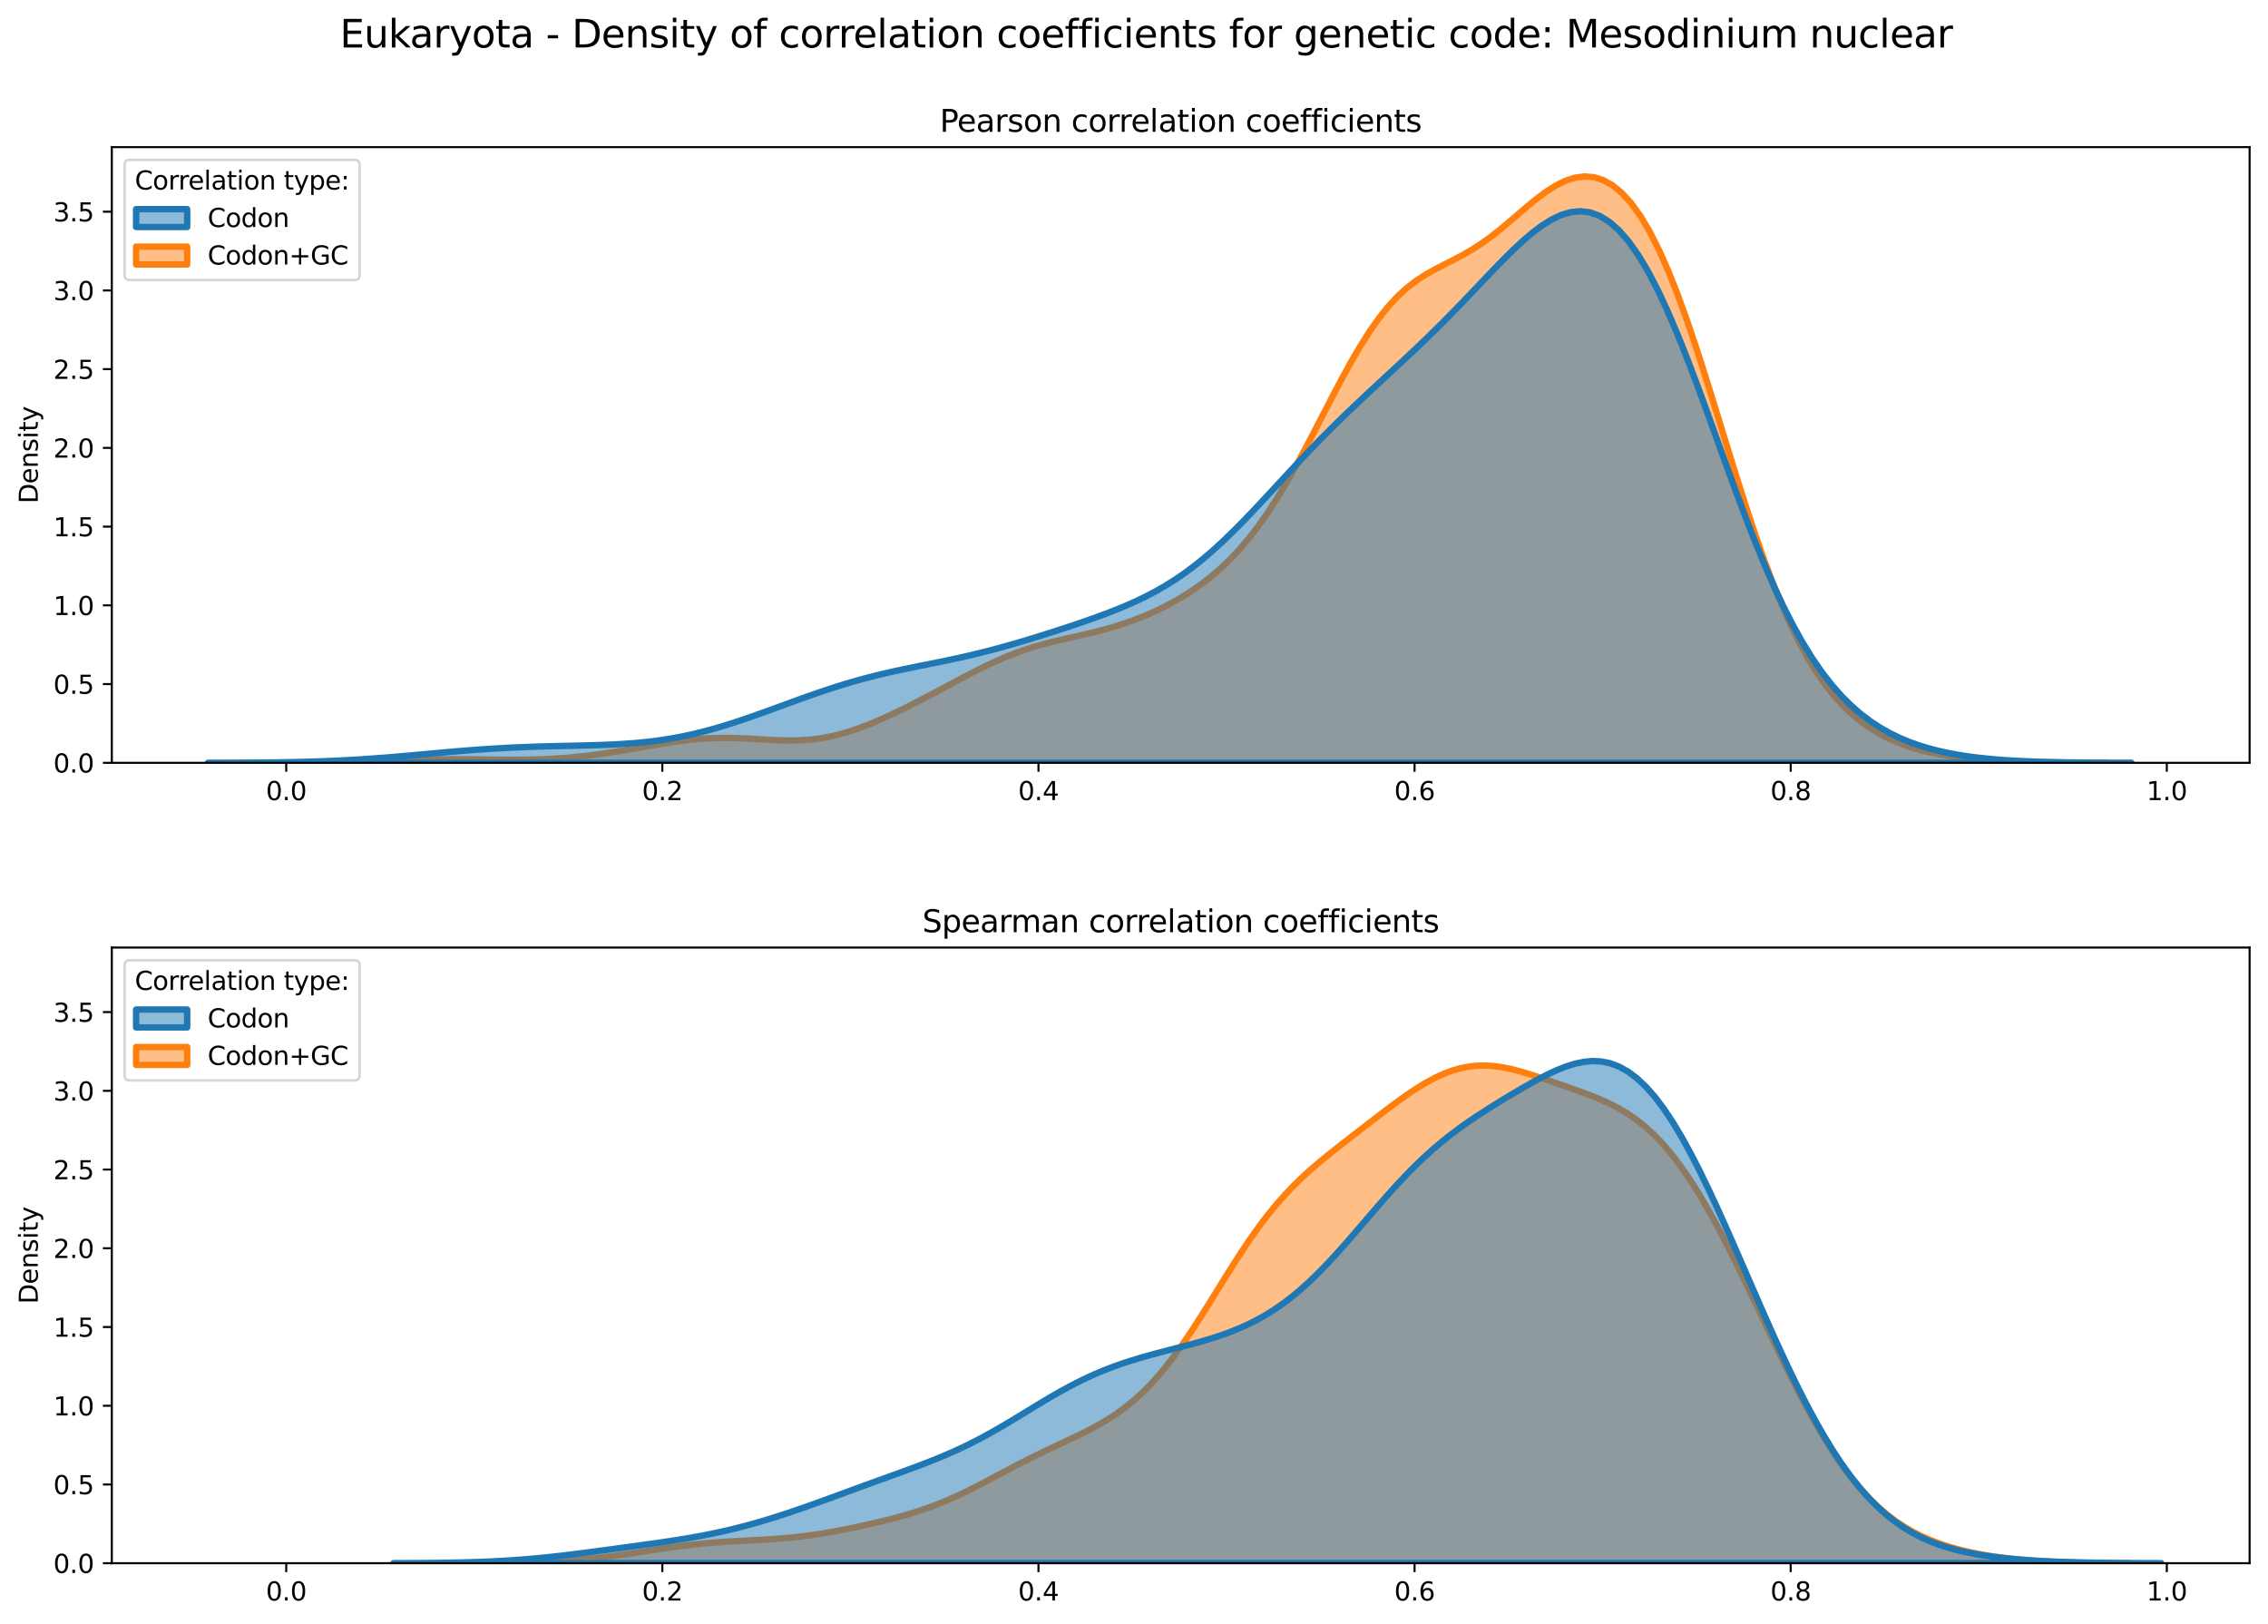<?xml version="1.0" encoding="utf-8" standalone="no"?>
<!DOCTYPE svg PUBLIC "-//W3C//DTD SVG 1.1//EN"
  "http://www.w3.org/Graphics/SVG/1.1/DTD/svg11.dtd">
<svg xmlns:xlink="http://www.w3.org/1999/xlink" width="887.981pt" height="635.878pt" viewBox="0 0 887.981 635.878" xmlns="http://www.w3.org/2000/svg" version="1.1">
 <defs>
  <style type="text/css">*{stroke-linejoin: round; stroke-linecap: butt}</style>
 </defs>
 <g id="figure_1">
  <g id="patch_1">
   <path d="M 0 635.878 
L 887.981 635.878 
L 887.981 0 
L 0 0 
z
" style="fill: #ffffff"/>
  </g>
  <g id="axes_1">
   <g id="patch_2">
    <path d="M 43.781 298.643 
L 880.781 298.643 
L 880.781 57.6 
L 43.781 57.6 
z
" style="fill: #ffffff"/>
   </g>
   <g id="PolyCollection_1">
    <defs>
     <path id="m68a2fd713c" d="M 98.081 -337.25 
L 98.081 -337.235 
L 101.733 -337.235 
L 105.384 -337.235 
L 109.036 -337.235 
L 112.688 -337.235 
L 116.339 -337.235 
L 119.991 -337.235 
L 123.643 -337.235 
L 127.295 -337.235 
L 130.946 -337.235 
L 134.598 -337.235 
L 138.25 -337.235 
L 141.901 -337.235 
L 145.553 -337.235 
L 149.205 -337.235 
L 152.857 -337.235 
L 156.508 -337.235 
L 160.16 -337.235 
L 163.812 -337.235 
L 167.463 -337.235 
L 171.115 -337.235 
L 174.767 -337.235 
L 178.419 -337.235 
L 182.07 -337.235 
L 185.722 -337.235 
L 189.374 -337.235 
L 193.025 -337.235 
L 196.677 -337.235 
L 200.329 -337.235 
L 203.981 -337.235 
L 207.632 -337.235 
L 211.284 -337.235 
L 214.936 -337.235 
L 218.587 -337.235 
L 222.239 -337.235 
L 225.891 -337.235 
L 229.543 -337.235 
L 233.194 -337.235 
L 236.846 -337.235 
L 240.498 -337.235 
L 244.149 -337.235 
L 247.801 -337.235 
L 251.453 -337.235 
L 255.105 -337.235 
L 258.756 -337.235 
L 262.408 -337.235 
L 266.06 -337.235 
L 269.711 -337.235 
L 273.363 -337.235 
L 277.015 -337.235 
L 280.667 -337.235 
L 284.318 -337.235 
L 287.97 -337.235 
L 291.622 -337.235 
L 295.273 -337.235 
L 298.925 -337.235 
L 302.577 -337.235 
L 306.229 -337.235 
L 309.88 -337.235 
L 313.532 -337.235 
L 317.184 -337.235 
L 320.835 -337.235 
L 324.487 -337.235 
L 328.139 -337.235 
L 331.791 -337.235 
L 335.442 -337.235 
L 339.094 -337.235 
L 342.746 -337.235 
L 346.397 -337.235 
L 350.049 -337.235 
L 353.701 -337.235 
L 357.352 -337.235 
L 361.004 -337.235 
L 364.656 -337.235 
L 368.308 -337.235 
L 371.959 -337.235 
L 375.611 -337.235 
L 379.263 -337.235 
L 382.914 -337.235 
L 386.566 -337.235 
L 390.218 -337.235 
L 393.87 -337.235 
L 397.521 -337.235 
L 401.173 -337.235 
L 404.825 -337.235 
L 408.476 -337.235 
L 412.128 -337.235 
L 415.78 -337.235 
L 419.432 -337.235 
L 423.083 -337.235 
L 426.735 -337.235 
L 430.387 -337.235 
L 434.038 -337.235 
L 437.69 -337.235 
L 441.342 -337.235 
L 444.994 -337.235 
L 448.645 -337.235 
L 452.297 -337.235 
L 455.949 -337.235 
L 459.6 -337.235 
L 463.252 -337.235 
L 466.904 -337.235 
L 470.556 -337.235 
L 474.207 -337.235 
L 477.859 -337.235 
L 481.511 -337.235 
L 485.162 -337.235 
L 488.814 -337.235 
L 492.466 -337.235 
L 496.118 -337.235 
L 499.769 -337.235 
L 503.421 -337.235 
L 507.073 -337.235 
L 510.724 -337.235 
L 514.376 -337.235 
L 518.028 -337.235 
L 521.68 -337.235 
L 525.331 -337.235 
L 528.983 -337.235 
L 532.635 -337.235 
L 536.286 -337.235 
L 539.938 -337.235 
L 543.59 -337.235 
L 547.242 -337.235 
L 550.893 -337.235 
L 554.545 -337.235 
L 558.197 -337.235 
L 561.848 -337.235 
L 565.5 -337.235 
L 569.152 -337.235 
L 572.804 -337.235 
L 576.455 -337.235 
L 580.107 -337.235 
L 583.759 -337.235 
L 587.41 -337.235 
L 591.062 -337.235 
L 594.714 -337.235 
L 598.366 -337.235 
L 602.017 -337.235 
L 605.669 -337.235 
L 609.321 -337.235 
L 612.972 -337.235 
L 616.624 -337.235 
L 620.276 -337.235 
L 623.927 -337.235 
L 627.579 -337.235 
L 631.231 -337.235 
L 634.883 -337.235 
L 638.534 -337.235 
L 642.186 -337.235 
L 645.838 -337.235 
L 649.489 -337.235 
L 653.141 -337.235 
L 656.793 -337.235 
L 660.445 -337.235 
L 664.096 -337.235 
L 667.748 -337.235 
L 671.4 -337.235 
L 675.051 -337.235 
L 678.703 -337.235 
L 682.355 -337.235 
L 686.007 -337.235 
L 689.658 -337.235 
L 693.31 -337.235 
L 696.962 -337.235 
L 700.613 -337.235 
L 704.265 -337.235 
L 707.917 -337.235 
L 711.569 -337.235 
L 715.22 -337.235 
L 718.872 -337.235 
L 722.524 -337.235 
L 726.175 -337.235 
L 729.827 -337.235 
L 733.479 -337.235 
L 737.131 -337.235 
L 740.782 -337.235 
L 744.434 -337.235 
L 748.086 -337.235 
L 751.737 -337.235 
L 755.389 -337.235 
L 759.041 -337.235 
L 762.693 -337.235 
L 766.344 -337.235 
L 769.996 -337.235 
L 773.648 -337.235 
L 777.299 -337.235 
L 780.951 -337.235 
L 784.603 -337.235 
L 788.255 -337.235 
L 791.906 -337.235 
L 795.558 -337.235 
L 799.21 -337.235 
L 802.861 -337.235 
L 806.513 -337.235 
L 810.165 -337.235 
L 813.817 -337.235 
L 817.468 -337.235 
L 821.12 -337.235 
L 824.772 -337.235 
L 824.772 -337.251 
L 824.772 -337.251 
L 821.12 -337.259 
L 817.468 -337.272 
L 813.817 -337.289 
L 810.165 -337.314 
L 806.513 -337.348 
L 802.861 -337.394 
L 799.21 -337.454 
L 795.558 -337.533 
L 791.906 -337.634 
L 788.255 -337.763 
L 784.603 -337.924 
L 780.951 -338.124 
L 777.299 -338.369 
L 773.648 -338.668 
L 769.996 -339.031 
L 766.344 -339.47 
L 762.693 -339.997 
L 759.041 -340.629 
L 755.389 -341.384 
L 751.737 -342.286 
L 748.086 -343.359 
L 744.434 -344.633 
L 740.782 -346.141 
L 737.131 -347.921 
L 733.479 -350.016 
L 729.827 -352.473 
L 726.175 -355.347 
L 722.524 -358.696 
L 718.872 -362.583 
L 715.22 -367.073 
L 711.569 -372.231 
L 707.917 -378.117 
L 704.265 -384.783 
L 700.613 -392.263 
L 696.962 -400.573 
L 693.31 -409.7 
L 689.658 -419.598 
L 686.007 -430.188 
L 682.355 -441.354 
L 678.703 -452.945 
L 675.051 -464.786 
L 671.4 -476.677 
L 667.748 -488.41 
L 664.096 -499.779 
L 660.445 -510.589 
L 656.793 -520.669 
L 653.141 -529.878 
L 649.489 -538.111 
L 645.838 -545.301 
L 642.186 -551.415 
L 638.534 -556.453 
L 634.883 -560.436 
L 631.231 -563.407 
L 627.579 -565.417 
L 623.927 -566.526 
L 620.276 -566.8 
L 616.624 -566.307 
L 612.972 -565.125 
L 609.321 -563.339 
L 605.669 -561.047 
L 602.017 -558.358 
L 598.366 -555.393 
L 594.714 -552.278 
L 591.062 -549.138 
L 587.41 -546.087 
L 583.759 -543.216 
L 580.107 -540.587 
L 576.455 -538.222 
L 572.804 -536.102 
L 569.152 -534.165 
L 565.5 -532.317 
L 561.848 -530.434 
L 558.197 -528.378 
L 554.545 -526.013 
L 550.893 -523.213 
L 547.242 -519.879 
L 543.59 -515.942 
L 539.938 -511.373 
L 536.286 -506.184 
L 532.635 -500.421 
L 528.983 -494.166 
L 525.331 -487.524 
L 521.68 -480.616 
L 518.028 -473.573 
L 514.376 -466.523 
L 510.724 -459.588 
L 507.073 -452.874 
L 503.421 -446.47 
L 499.769 -440.442 
L 496.118 -434.836 
L 492.466 -429.673 
L 488.814 -424.959 
L 485.162 -420.681 
L 481.511 -416.815 
L 477.859 -413.328 
L 474.207 -410.184 
L 470.556 -407.343 
L 466.904 -404.77 
L 463.252 -402.434 
L 459.6 -400.305 
L 455.949 -398.363 
L 452.297 -396.59 
L 448.645 -394.973 
L 444.994 -393.504 
L 441.342 -392.171 
L 437.69 -390.967 
L 434.038 -389.88 
L 430.387 -388.894 
L 426.735 -387.99 
L 423.083 -387.142 
L 419.432 -386.32 
L 415.78 -385.492 
L 412.128 -384.624 
L 408.476 -383.682 
L 404.825 -382.639 
L 401.173 -381.472 
L 397.521 -380.168 
L 393.87 -378.725 
L 390.218 -377.147 
L 386.566 -375.45 
L 382.914 -373.653 
L 379.263 -371.782 
L 375.611 -369.862 
L 371.959 -367.915 
L 368.308 -365.964 
L 364.656 -364.023 
L 361.004 -362.108 
L 357.352 -360.229 
L 353.701 -358.398 
L 350.049 -356.626 
L 346.397 -354.928 
L 342.746 -353.322 
L 339.094 -351.828 
L 335.442 -350.467 
L 331.791 -349.264 
L 328.139 -348.237 
L 324.487 -347.4 
L 320.835 -346.763 
L 317.184 -346.322 
L 313.532 -346.068 
L 309.88 -345.978 
L 306.229 -346.023 
L 302.577 -346.168 
L 298.925 -346.371 
L 295.273 -346.591 
L 291.622 -346.791 
L 287.97 -346.935 
L 284.318 -346.999 
L 280.667 -346.962 
L 277.015 -346.817 
L 273.363 -346.561 
L 269.711 -346.201 
L 266.06 -345.75 
L 262.408 -345.223 
L 258.756 -344.64 
L 255.105 -344.018 
L 251.453 -343.378 
L 247.801 -342.736 
L 244.149 -342.109 
L 240.498 -341.509 
L 236.846 -340.948 
L 233.194 -340.435 
L 229.543 -339.977 
L 225.891 -339.578 
L 222.239 -339.243 
L 218.587 -338.971 
L 214.936 -338.761 
L 211.284 -338.609 
L 207.632 -338.512 
L 203.981 -338.46 
L 200.329 -338.447 
L 196.677 -338.463 
L 193.025 -338.497 
L 189.374 -338.54 
L 185.722 -338.583 
L 182.07 -338.617 
L 178.419 -338.635 
L 174.767 -338.633 
L 171.115 -338.608 
L 167.463 -338.56 
L 163.812 -338.489 
L 160.16 -338.4 
L 156.508 -338.296 
L 152.857 -338.182 
L 149.205 -338.064 
L 145.553 -337.946 
L 141.901 -337.832 
L 138.25 -337.727 
L 134.598 -337.632 
L 130.946 -337.549 
L 127.295 -337.478 
L 123.643 -337.42 
L 119.991 -337.372 
L 116.339 -337.335 
L 112.688 -337.306 
L 109.036 -337.285 
L 105.384 -337.269 
L 101.733 -337.258 
L 98.081 -337.25 
z
" style="stroke: #ff7f0e; stroke-width: 2.5"/>
    </defs>
    <g clip-path="url(#p677958e0e6)">
     <use xlink:href="#m68a2fd713c" x="0" y="635.878" style="fill: #ff7f0e; fill-opacity: 0.5; stroke: #ff7f0e; stroke-width: 2.5"/>
    </g>
   </g>
   <g id="PolyCollection_2">
    <defs>
     <path id="m34f83638d0" d="M 81.433 -337.25 
L 81.433 -337.235 
L 85.218 -337.235 
L 89.002 -337.235 
L 92.786 -337.235 
L 96.57 -337.235 
L 100.354 -337.235 
L 104.138 -337.235 
L 107.922 -337.235 
L 111.707 -337.235 
L 115.491 -337.235 
L 119.275 -337.235 
L 123.059 -337.235 
L 126.843 -337.235 
L 130.627 -337.235 
L 134.411 -337.235 
L 138.196 -337.235 
L 141.98 -337.235 
L 145.764 -337.235 
L 149.548 -337.235 
L 153.332 -337.235 
L 157.116 -337.235 
L 160.9 -337.235 
L 164.685 -337.235 
L 168.469 -337.235 
L 172.253 -337.235 
L 176.037 -337.235 
L 179.821 -337.235 
L 183.605 -337.235 
L 187.389 -337.235 
L 191.174 -337.235 
L 194.958 -337.235 
L 198.742 -337.235 
L 202.526 -337.235 
L 206.31 -337.235 
L 210.094 -337.235 
L 213.878 -337.235 
L 217.663 -337.235 
L 221.447 -337.235 
L 225.231 -337.235 
L 229.015 -337.235 
L 232.799 -337.235 
L 236.583 -337.235 
L 240.367 -337.235 
L 244.152 -337.235 
L 247.936 -337.235 
L 251.72 -337.235 
L 255.504 -337.235 
L 259.288 -337.235 
L 263.072 -337.235 
L 266.856 -337.235 
L 270.641 -337.235 
L 274.425 -337.235 
L 278.209 -337.235 
L 281.993 -337.235 
L 285.777 -337.235 
L 289.561 -337.235 
L 293.345 -337.235 
L 297.13 -337.235 
L 300.914 -337.235 
L 304.698 -337.235 
L 308.482 -337.235 
L 312.266 -337.235 
L 316.05 -337.235 
L 319.834 -337.235 
L 323.619 -337.235 
L 327.403 -337.235 
L 331.187 -337.235 
L 334.971 -337.235 
L 338.755 -337.235 
L 342.539 -337.235 
L 346.323 -337.235 
L 350.108 -337.235 
L 353.892 -337.235 
L 357.676 -337.235 
L 361.46 -337.235 
L 365.244 -337.235 
L 369.028 -337.235 
L 372.812 -337.235 
L 376.597 -337.235 
L 380.381 -337.235 
L 384.165 -337.235 
L 387.949 -337.235 
L 391.733 -337.235 
L 395.517 -337.235 
L 399.301 -337.235 
L 403.086 -337.235 
L 406.87 -337.235 
L 410.654 -337.235 
L 414.438 -337.235 
L 418.222 -337.235 
L 422.006 -337.235 
L 425.79 -337.235 
L 429.575 -337.235 
L 433.359 -337.235 
L 437.143 -337.235 
L 440.927 -337.235 
L 444.711 -337.235 
L 448.495 -337.235 
L 452.279 -337.235 
L 456.064 -337.235 
L 459.848 -337.235 
L 463.632 -337.235 
L 467.416 -337.235 
L 471.2 -337.235 
L 474.984 -337.235 
L 478.768 -337.235 
L 482.553 -337.235 
L 486.337 -337.235 
L 490.121 -337.235 
L 493.905 -337.235 
L 497.689 -337.235 
L 501.473 -337.235 
L 505.257 -337.235 
L 509.042 -337.235 
L 512.826 -337.235 
L 516.61 -337.235 
L 520.394 -337.235 
L 524.178 -337.235 
L 527.962 -337.235 
L 531.746 -337.235 
L 535.531 -337.235 
L 539.315 -337.235 
L 543.099 -337.235 
L 546.883 -337.235 
L 550.667 -337.235 
L 554.451 -337.235 
L 558.235 -337.235 
L 562.02 -337.235 
L 565.804 -337.235 
L 569.588 -337.235 
L 573.372 -337.235 
L 577.156 -337.235 
L 580.94 -337.235 
L 584.724 -337.235 
L 588.509 -337.235 
L 592.293 -337.235 
L 596.077 -337.235 
L 599.861 -337.235 
L 603.645 -337.235 
L 607.429 -337.235 
L 611.213 -337.235 
L 614.998 -337.235 
L 618.782 -337.235 
L 622.566 -337.235 
L 626.35 -337.235 
L 630.134 -337.235 
L 633.918 -337.235 
L 637.702 -337.235 
L 641.487 -337.235 
L 645.271 -337.235 
L 649.055 -337.235 
L 652.839 -337.235 
L 656.623 -337.235 
L 660.407 -337.235 
L 664.191 -337.235 
L 667.976 -337.235 
L 671.76 -337.235 
L 675.544 -337.235 
L 679.328 -337.235 
L 683.112 -337.235 
L 686.896 -337.235 
L 690.68 -337.235 
L 694.465 -337.235 
L 698.249 -337.235 
L 702.033 -337.235 
L 705.817 -337.235 
L 709.601 -337.235 
L 713.385 -337.235 
L 717.169 -337.235 
L 720.954 -337.235 
L 724.738 -337.235 
L 728.522 -337.235 
L 732.306 -337.235 
L 736.09 -337.235 
L 739.874 -337.235 
L 743.658 -337.235 
L 747.443 -337.235 
L 751.227 -337.235 
L 755.011 -337.235 
L 758.795 -337.235 
L 762.579 -337.235 
L 766.363 -337.235 
L 770.147 -337.235 
L 773.932 -337.235 
L 777.716 -337.235 
L 781.5 -337.235 
L 785.284 -337.235 
L 789.068 -337.235 
L 792.852 -337.235 
L 796.636 -337.235 
L 800.421 -337.235 
L 804.205 -337.235 
L 807.989 -337.235 
L 811.773 -337.235 
L 815.557 -337.235 
L 819.341 -337.235 
L 823.125 -337.235 
L 826.91 -337.235 
L 830.694 -337.235 
L 834.478 -337.235 
L 834.478 -337.251 
L 834.478 -337.251 
L 830.694 -337.259 
L 826.91 -337.27 
L 823.125 -337.286 
L 819.341 -337.309 
L 815.557 -337.339 
L 811.773 -337.379 
L 807.989 -337.433 
L 804.205 -337.504 
L 800.421 -337.595 
L 796.636 -337.712 
L 792.852 -337.86 
L 789.068 -338.045 
L 785.284 -338.274 
L 781.5 -338.556 
L 777.716 -338.899 
L 773.932 -339.315 
L 770.147 -339.814 
L 766.363 -340.41 
L 762.579 -341.119 
L 758.795 -341.957 
L 755.011 -342.944 
L 751.227 -344.104 
L 747.443 -345.461 
L 743.658 -347.047 
L 739.874 -348.893 
L 736.09 -351.038 
L 732.306 -353.521 
L 728.522 -356.388 
L 724.738 -359.684 
L 720.954 -363.459 
L 717.169 -367.758 
L 713.385 -372.628 
L 709.601 -378.108 
L 705.817 -384.228 
L 702.033 -391.007 
L 698.249 -398.449 
L 694.465 -406.539 
L 690.68 -415.244 
L 686.896 -424.505 
L 683.112 -434.244 
L 679.328 -444.36 
L 675.544 -454.732 
L 671.76 -465.225 
L 667.976 -475.69 
L 664.191 -485.974 
L 660.407 -495.922 
L 656.623 -505.388 
L 652.839 -514.233 
L 649.055 -522.337 
L 645.271 -529.598 
L 641.487 -535.937 
L 637.702 -541.3 
L 633.918 -545.655 
L 630.134 -548.997 
L 626.35 -551.341 
L 622.566 -552.722 
L 618.782 -553.196 
L 614.998 -552.829 
L 611.213 -551.704 
L 607.429 -549.907 
L 603.645 -547.533 
L 599.861 -544.678 
L 596.077 -541.436 
L 592.293 -537.897 
L 588.509 -534.145 
L 584.724 -530.255 
L 580.94 -526.292 
L 577.156 -522.308 
L 573.372 -518.344 
L 569.588 -514.43 
L 565.804 -510.584 
L 562.02 -506.814 
L 558.235 -503.121 
L 554.451 -499.497 
L 550.667 -495.931 
L 546.883 -492.406 
L 543.099 -488.905 
L 539.315 -485.408 
L 535.531 -481.894 
L 531.746 -478.345 
L 527.962 -474.744 
L 524.178 -471.077 
L 520.394 -467.333 
L 516.61 -463.508 
L 512.826 -459.602 
L 509.042 -455.622 
L 505.257 -451.581 
L 501.473 -447.502 
L 497.689 -443.409 
L 493.905 -439.334 
L 490.121 -435.313 
L 486.337 -431.382 
L 482.553 -427.577 
L 478.768 -423.929 
L 474.984 -420.468 
L 471.2 -417.214 
L 467.416 -414.182 
L 463.632 -411.378 
L 459.848 -408.799 
L 456.064 -406.438 
L 452.279 -404.278 
L 448.495 -402.302 
L 444.711 -400.485 
L 440.927 -398.806 
L 437.143 -397.24 
L 433.359 -395.766 
L 429.575 -394.365 
L 425.79 -393.019 
L 422.006 -391.717 
L 418.222 -390.449 
L 414.438 -389.209 
L 410.654 -387.993 
L 406.87 -386.803 
L 403.086 -385.638 
L 399.301 -384.505 
L 395.517 -383.406 
L 391.733 -382.348 
L 387.949 -381.334 
L 384.165 -380.368 
L 380.381 -379.45 
L 376.597 -378.58 
L 372.812 -377.751 
L 369.028 -376.957 
L 365.244 -376.188 
L 361.46 -375.429 
L 357.676 -374.667 
L 353.892 -373.888 
L 350.108 -373.076 
L 346.323 -372.22 
L 342.539 -371.31 
L 338.755 -370.336 
L 334.971 -369.297 
L 331.187 -368.19 
L 327.403 -367.019 
L 323.619 -365.789 
L 319.834 -364.507 
L 316.05 -363.182 
L 312.266 -361.826 
L 308.482 -360.449 
L 304.698 -359.065 
L 300.914 -357.685 
L 297.13 -356.323 
L 293.345 -354.991 
L 289.561 -353.703 
L 285.777 -352.471 
L 281.993 -351.307 
L 278.209 -350.22 
L 274.425 -349.221 
L 270.641 -348.315 
L 266.856 -347.508 
L 263.072 -346.802 
L 259.288 -346.194 
L 255.504 -345.682 
L 251.72 -345.259 
L 247.936 -344.917 
L 244.152 -344.646 
L 240.367 -344.434 
L 236.583 -344.27 
L 232.799 -344.142 
L 229.015 -344.039 
L 225.231 -343.951 
L 221.447 -343.868 
L 217.663 -343.782 
L 213.878 -343.687 
L 210.094 -343.576 
L 206.31 -343.445 
L 202.526 -343.291 
L 198.742 -343.112 
L 194.958 -342.905 
L 191.174 -342.672 
L 187.389 -342.412 
L 183.605 -342.129 
L 179.821 -341.824 
L 176.037 -341.502 
L 172.253 -341.167 
L 168.469 -340.825 
L 164.685 -340.48 
L 160.9 -340.138 
L 157.116 -339.804 
L 153.332 -339.484 
L 149.548 -339.181 
L 145.764 -338.899 
L 141.98 -338.642 
L 138.196 -338.409 
L 134.411 -338.203 
L 130.627 -338.023 
L 126.843 -337.868 
L 123.059 -337.736 
L 119.275 -337.627 
L 115.491 -337.537 
L 111.707 -337.465 
L 107.922 -337.407 
L 104.138 -337.362 
L 100.354 -337.328 
L 96.57 -337.302 
L 92.786 -337.282 
L 89.002 -337.268 
L 85.218 -337.257 
L 81.433 -337.25 
z
" style="stroke: #1f77b4; stroke-width: 2.5"/>
    </defs>
    <g clip-path="url(#p677958e0e6)">
     <use xlink:href="#m34f83638d0" x="0" y="635.878" style="fill: #1f77b4; fill-opacity: 0.5; stroke: #1f77b4; stroke-width: 2.5"/>
    </g>
   </g>
   <g id="matplotlib.axis_1">
    <g id="xtick_1">
     <g id="line2d_1">
      <defs>
       <path id="m836df56e13" d="M 0 0 
L 0 3.5 
" style="stroke: #000000; stroke-width: 0.8"/>
      </defs>
      <g>
       <use xlink:href="#m836df56e13" x="112.064" y="298.643" style="stroke: #000000; stroke-width: 0.8"/>
      </g>
     </g>
     <g id="text_1">
      <!-- 0.0 -->
      <g transform="translate(104.112 313.242) scale(0.1 -0.1)">
       <defs>
        <path id="DejaVuSans-30" d="M 2034 4250 
Q 1547 4250 1301 3770 
Q 1056 3291 1056 2328 
Q 1056 1369 1301 889 
Q 1547 409 2034 409 
Q 2525 409 2770 889 
Q 3016 1369 3016 2328 
Q 3016 3291 2770 3770 
Q 2525 4250 2034 4250 
z
M 2034 4750 
Q 2819 4750 3233 4129 
Q 3647 3509 3647 2328 
Q 3647 1150 3233 529 
Q 2819 -91 2034 -91 
Q 1250 -91 836 529 
Q 422 1150 422 2328 
Q 422 3509 836 4129 
Q 1250 4750 2034 4750 
z
" transform="scale(0.016)"/>
        <path id="DejaVuSans-2e" d="M 684 794 
L 1344 794 
L 1344 0 
L 684 0 
L 684 794 
z
" transform="scale(0.016)"/>
       </defs>
       <use xlink:href="#DejaVuSans-30"/>
       <use xlink:href="#DejaVuSans-2e" x="63.623"/>
       <use xlink:href="#DejaVuSans-30" x="95.41"/>
      </g>
     </g>
    </g>
    <g id="xtick_2">
     <g id="line2d_2">
      <g>
       <use xlink:href="#m836df56e13" x="259.323" y="298.643" style="stroke: #000000; stroke-width: 0.8"/>
      </g>
     </g>
     <g id="text_2">
      <!-- 0.2 -->
      <g transform="translate(251.372 313.242) scale(0.1 -0.1)">
       <defs>
        <path id="DejaVuSans-32" d="M 1228 531 
L 3431 531 
L 3431 0 
L 469 0 
L 469 531 
Q 828 903 1448 1529 
Q 2069 2156 2228 2338 
Q 2531 2678 2651 2914 
Q 2772 3150 2772 3378 
Q 2772 3750 2511 3984 
Q 2250 4219 1831 4219 
Q 1534 4219 1204 4116 
Q 875 4013 500 3803 
L 500 4441 
Q 881 4594 1212 4672 
Q 1544 4750 1819 4750 
Q 2544 4750 2975 4387 
Q 3406 4025 3406 3419 
Q 3406 3131 3298 2873 
Q 3191 2616 2906 2266 
Q 2828 2175 2409 1742 
Q 1991 1309 1228 531 
z
" transform="scale(0.016)"/>
       </defs>
       <use xlink:href="#DejaVuSans-30"/>
       <use xlink:href="#DejaVuSans-2e" x="63.623"/>
       <use xlink:href="#DejaVuSans-32" x="95.41"/>
      </g>
     </g>
    </g>
    <g id="xtick_3">
     <g id="line2d_3">
      <g>
       <use xlink:href="#m836df56e13" x="406.583" y="298.643" style="stroke: #000000; stroke-width: 0.8"/>
      </g>
     </g>
     <g id="text_3">
      <!-- 0.4 -->
      <g transform="translate(398.631 313.242) scale(0.1 -0.1)">
       <defs>
        <path id="DejaVuSans-34" d="M 2419 4116 
L 825 1625 
L 2419 1625 
L 2419 4116 
z
M 2253 4666 
L 3047 4666 
L 3047 1625 
L 3713 1625 
L 3713 1100 
L 3047 1100 
L 3047 0 
L 2419 0 
L 2419 1100 
L 313 1100 
L 313 1709 
L 2253 4666 
z
" transform="scale(0.016)"/>
       </defs>
       <use xlink:href="#DejaVuSans-30"/>
       <use xlink:href="#DejaVuSans-2e" x="63.623"/>
       <use xlink:href="#DejaVuSans-34" x="95.41"/>
      </g>
     </g>
    </g>
    <g id="xtick_4">
     <g id="line2d_4">
      <g>
       <use xlink:href="#m836df56e13" x="553.842" y="298.643" style="stroke: #000000; stroke-width: 0.8"/>
      </g>
     </g>
     <g id="text_4">
      <!-- 0.6 -->
      <g transform="translate(545.891 313.242) scale(0.1 -0.1)">
       <defs>
        <path id="DejaVuSans-36" d="M 2113 2584 
Q 1688 2584 1439 2293 
Q 1191 2003 1191 1497 
Q 1191 994 1439 701 
Q 1688 409 2113 409 
Q 2538 409 2786 701 
Q 3034 994 3034 1497 
Q 3034 2003 2786 2293 
Q 2538 2584 2113 2584 
z
M 3366 4563 
L 3366 3988 
Q 3128 4100 2886 4159 
Q 2644 4219 2406 4219 
Q 1781 4219 1451 3797 
Q 1122 3375 1075 2522 
Q 1259 2794 1537 2939 
Q 1816 3084 2150 3084 
Q 2853 3084 3261 2657 
Q 3669 2231 3669 1497 
Q 3669 778 3244 343 
Q 2819 -91 2113 -91 
Q 1303 -91 875 529 
Q 447 1150 447 2328 
Q 447 3434 972 4092 
Q 1497 4750 2381 4750 
Q 2619 4750 2861 4703 
Q 3103 4656 3366 4563 
z
" transform="scale(0.016)"/>
       </defs>
       <use xlink:href="#DejaVuSans-30"/>
       <use xlink:href="#DejaVuSans-2e" x="63.623"/>
       <use xlink:href="#DejaVuSans-36" x="95.41"/>
      </g>
     </g>
    </g>
    <g id="xtick_5">
     <g id="line2d_5">
      <g>
       <use xlink:href="#m836df56e13" x="701.102" y="298.643" style="stroke: #000000; stroke-width: 0.8"/>
      </g>
     </g>
     <g id="text_5">
      <!-- 0.8 -->
      <g transform="translate(693.15 313.242) scale(0.1 -0.1)">
       <defs>
        <path id="DejaVuSans-38" d="M 2034 2216 
Q 1584 2216 1326 1975 
Q 1069 1734 1069 1313 
Q 1069 891 1326 650 
Q 1584 409 2034 409 
Q 2484 409 2743 651 
Q 3003 894 3003 1313 
Q 3003 1734 2745 1975 
Q 2488 2216 2034 2216 
z
M 1403 2484 
Q 997 2584 770 2862 
Q 544 3141 544 3541 
Q 544 4100 942 4425 
Q 1341 4750 2034 4750 
Q 2731 4750 3128 4425 
Q 3525 4100 3525 3541 
Q 3525 3141 3298 2862 
Q 3072 2584 2669 2484 
Q 3125 2378 3379 2068 
Q 3634 1759 3634 1313 
Q 3634 634 3220 271 
Q 2806 -91 2034 -91 
Q 1263 -91 848 271 
Q 434 634 434 1313 
Q 434 1759 690 2068 
Q 947 2378 1403 2484 
z
M 1172 3481 
Q 1172 3119 1398 2916 
Q 1625 2713 2034 2713 
Q 2441 2713 2670 2916 
Q 2900 3119 2900 3481 
Q 2900 3844 2670 4047 
Q 2441 4250 2034 4250 
Q 1625 4250 1398 4047 
Q 1172 3844 1172 3481 
z
" transform="scale(0.016)"/>
       </defs>
       <use xlink:href="#DejaVuSans-30"/>
       <use xlink:href="#DejaVuSans-2e" x="63.623"/>
       <use xlink:href="#DejaVuSans-38" x="95.41"/>
      </g>
     </g>
    </g>
    <g id="xtick_6">
     <g id="line2d_6">
      <g>
       <use xlink:href="#m836df56e13" x="848.361" y="298.643" style="stroke: #000000; stroke-width: 0.8"/>
      </g>
     </g>
     <g id="text_6">
      <!-- 1.0 -->
      <g transform="translate(840.41 313.242) scale(0.1 -0.1)">
       <defs>
        <path id="DejaVuSans-31" d="M 794 531 
L 1825 531 
L 1825 4091 
L 703 3866 
L 703 4441 
L 1819 4666 
L 2450 4666 
L 2450 531 
L 3481 531 
L 3481 0 
L 794 0 
L 794 531 
z
" transform="scale(0.016)"/>
       </defs>
       <use xlink:href="#DejaVuSans-31"/>
       <use xlink:href="#DejaVuSans-2e" x="63.623"/>
       <use xlink:href="#DejaVuSans-30" x="95.41"/>
      </g>
     </g>
    </g>
   </g>
   <g id="matplotlib.axis_2">
    <g id="ytick_1">
     <g id="line2d_7">
      <defs>
       <path id="mc1300cfec6" d="M 0 0 
L -3.5 0 
" style="stroke: #000000; stroke-width: 0.8"/>
      </defs>
      <g>
       <use xlink:href="#mc1300cfec6" x="43.781" y="298.643" style="stroke: #000000; stroke-width: 0.8"/>
      </g>
     </g>
     <g id="text_7">
      <!-- 0.0 -->
      <g transform="translate(20.878 302.443) scale(0.1 -0.1)">
       <use xlink:href="#DejaVuSans-30"/>
       <use xlink:href="#DejaVuSans-2e" x="63.623"/>
       <use xlink:href="#DejaVuSans-30" x="95.41"/>
      </g>
     </g>
    </g>
    <g id="ytick_2">
     <g id="line2d_8">
      <g>
       <use xlink:href="#mc1300cfec6" x="43.781" y="267.82" style="stroke: #000000; stroke-width: 0.8"/>
      </g>
     </g>
     <g id="text_8">
      <!-- 0.5 -->
      <g transform="translate(20.878 271.619) scale(0.1 -0.1)">
       <defs>
        <path id="DejaVuSans-35" d="M 691 4666 
L 3169 4666 
L 3169 4134 
L 1269 4134 
L 1269 2991 
Q 1406 3038 1543 3061 
Q 1681 3084 1819 3084 
Q 2600 3084 3056 2656 
Q 3513 2228 3513 1497 
Q 3513 744 3044 326 
Q 2575 -91 1722 -91 
Q 1428 -91 1123 -41 
Q 819 9 494 109 
L 494 744 
Q 775 591 1075 516 
Q 1375 441 1709 441 
Q 2250 441 2565 725 
Q 2881 1009 2881 1497 
Q 2881 1984 2565 2268 
Q 2250 2553 1709 2553 
Q 1456 2553 1204 2497 
Q 953 2441 691 2322 
L 691 4666 
z
" transform="scale(0.016)"/>
       </defs>
       <use xlink:href="#DejaVuSans-30"/>
       <use xlink:href="#DejaVuSans-2e" x="63.623"/>
       <use xlink:href="#DejaVuSans-35" x="95.41"/>
      </g>
     </g>
    </g>
    <g id="ytick_3">
     <g id="line2d_9">
      <g>
       <use xlink:href="#mc1300cfec6" x="43.781" y="236.996" style="stroke: #000000; stroke-width: 0.8"/>
      </g>
     </g>
     <g id="text_9">
      <!-- 1.0 -->
      <g transform="translate(20.878 240.795) scale(0.1 -0.1)">
       <use xlink:href="#DejaVuSans-31"/>
       <use xlink:href="#DejaVuSans-2e" x="63.623"/>
       <use xlink:href="#DejaVuSans-30" x="95.41"/>
      </g>
     </g>
    </g>
    <g id="ytick_4">
     <g id="line2d_10">
      <g>
       <use xlink:href="#mc1300cfec6" x="43.781" y="206.172" style="stroke: #000000; stroke-width: 0.8"/>
      </g>
     </g>
     <g id="text_10">
      <!-- 1.5 -->
      <g transform="translate(20.878 209.971) scale(0.1 -0.1)">
       <use xlink:href="#DejaVuSans-31"/>
       <use xlink:href="#DejaVuSans-2e" x="63.623"/>
       <use xlink:href="#DejaVuSans-35" x="95.41"/>
      </g>
     </g>
    </g>
    <g id="ytick_5">
     <g id="line2d_11">
      <g>
       <use xlink:href="#mc1300cfec6" x="43.781" y="175.348" style="stroke: #000000; stroke-width: 0.8"/>
      </g>
     </g>
     <g id="text_11">
      <!-- 2.0 -->
      <g transform="translate(20.878 179.147) scale(0.1 -0.1)">
       <use xlink:href="#DejaVuSans-32"/>
       <use xlink:href="#DejaVuSans-2e" x="63.623"/>
       <use xlink:href="#DejaVuSans-30" x="95.41"/>
      </g>
     </g>
    </g>
    <g id="ytick_6">
     <g id="line2d_12">
      <g>
       <use xlink:href="#mc1300cfec6" x="43.781" y="144.524" style="stroke: #000000; stroke-width: 0.8"/>
      </g>
     </g>
     <g id="text_12">
      <!-- 2.5 -->
      <g transform="translate(20.878 148.323) scale(0.1 -0.1)">
       <use xlink:href="#DejaVuSans-32"/>
       <use xlink:href="#DejaVuSans-2e" x="63.623"/>
       <use xlink:href="#DejaVuSans-35" x="95.41"/>
      </g>
     </g>
    </g>
    <g id="ytick_7">
     <g id="line2d_13">
      <g>
       <use xlink:href="#mc1300cfec6" x="43.781" y="113.7" style="stroke: #000000; stroke-width: 0.8"/>
      </g>
     </g>
     <g id="text_13">
      <!-- 3.0 -->
      <g transform="translate(20.878 117.5) scale(0.1 -0.1)">
       <defs>
        <path id="DejaVuSans-33" d="M 2597 2516 
Q 3050 2419 3304 2112 
Q 3559 1806 3559 1356 
Q 3559 666 3084 287 
Q 2609 -91 1734 -91 
Q 1441 -91 1130 -33 
Q 819 25 488 141 
L 488 750 
Q 750 597 1062 519 
Q 1375 441 1716 441 
Q 2309 441 2620 675 
Q 2931 909 2931 1356 
Q 2931 1769 2642 2001 
Q 2353 2234 1838 2234 
L 1294 2234 
L 1294 2753 
L 1863 2753 
Q 2328 2753 2575 2939 
Q 2822 3125 2822 3475 
Q 2822 3834 2567 4026 
Q 2313 4219 1838 4219 
Q 1578 4219 1281 4162 
Q 984 4106 628 3988 
L 628 4550 
Q 988 4650 1302 4700 
Q 1616 4750 1894 4750 
Q 2613 4750 3031 4423 
Q 3450 4097 3450 3541 
Q 3450 3153 3228 2886 
Q 3006 2619 2597 2516 
z
" transform="scale(0.016)"/>
       </defs>
       <use xlink:href="#DejaVuSans-33"/>
       <use xlink:href="#DejaVuSans-2e" x="63.623"/>
       <use xlink:href="#DejaVuSans-30" x="95.41"/>
      </g>
     </g>
    </g>
    <g id="ytick_8">
     <g id="line2d_14">
      <g>
       <use xlink:href="#mc1300cfec6" x="43.781" y="82.876" style="stroke: #000000; stroke-width: 0.8"/>
      </g>
     </g>
     <g id="text_14">
      <!-- 3.5 -->
      <g transform="translate(20.878 86.676) scale(0.1 -0.1)">
       <use xlink:href="#DejaVuSans-33"/>
       <use xlink:href="#DejaVuSans-2e" x="63.623"/>
       <use xlink:href="#DejaVuSans-35" x="95.41"/>
      </g>
     </g>
    </g>
    <g id="text_15">
     <!-- Density -->
     <g transform="translate(14.798 197.13) rotate(-90) scale(0.1 -0.1)">
      <defs>
       <path id="DejaVuSans-44" d="M 1259 4147 
L 1259 519 
L 2022 519 
Q 2988 519 3436 956 
Q 3884 1394 3884 2338 
Q 3884 3275 3436 3711 
Q 2988 4147 2022 4147 
L 1259 4147 
z
M 628 4666 
L 1925 4666 
Q 3281 4666 3915 4102 
Q 4550 3538 4550 2338 
Q 4550 1131 3912 565 
Q 3275 0 1925 0 
L 628 0 
L 628 4666 
z
" transform="scale(0.016)"/>
       <path id="DejaVuSans-65" d="M 3597 1894 
L 3597 1613 
L 953 1613 
Q 991 1019 1311 708 
Q 1631 397 2203 397 
Q 2534 397 2845 478 
Q 3156 559 3463 722 
L 3463 178 
Q 3153 47 2828 -22 
Q 2503 -91 2169 -91 
Q 1331 -91 842 396 
Q 353 884 353 1716 
Q 353 2575 817 3079 
Q 1281 3584 2069 3584 
Q 2775 3584 3186 3129 
Q 3597 2675 3597 1894 
z
M 3022 2063 
Q 3016 2534 2758 2815 
Q 2500 3097 2075 3097 
Q 1594 3097 1305 2825 
Q 1016 2553 972 2059 
L 3022 2063 
z
" transform="scale(0.016)"/>
       <path id="DejaVuSans-6e" d="M 3513 2113 
L 3513 0 
L 2938 0 
L 2938 2094 
Q 2938 2591 2744 2837 
Q 2550 3084 2163 3084 
Q 1697 3084 1428 2787 
Q 1159 2491 1159 1978 
L 1159 0 
L 581 0 
L 581 3500 
L 1159 3500 
L 1159 2956 
Q 1366 3272 1645 3428 
Q 1925 3584 2291 3584 
Q 2894 3584 3203 3211 
Q 3513 2838 3513 2113 
z
" transform="scale(0.016)"/>
       <path id="DejaVuSans-73" d="M 2834 3397 
L 2834 2853 
Q 2591 2978 2328 3040 
Q 2066 3103 1784 3103 
Q 1356 3103 1142 2972 
Q 928 2841 928 2578 
Q 928 2378 1081 2264 
Q 1234 2150 1697 2047 
L 1894 2003 
Q 2506 1872 2764 1633 
Q 3022 1394 3022 966 
Q 3022 478 2636 193 
Q 2250 -91 1575 -91 
Q 1294 -91 989 -36 
Q 684 19 347 128 
L 347 722 
Q 666 556 975 473 
Q 1284 391 1588 391 
Q 1994 391 2212 530 
Q 2431 669 2431 922 
Q 2431 1156 2273 1281 
Q 2116 1406 1581 1522 
L 1381 1569 
Q 847 1681 609 1914 
Q 372 2147 372 2553 
Q 372 3047 722 3315 
Q 1072 3584 1716 3584 
Q 2034 3584 2315 3537 
Q 2597 3491 2834 3397 
z
" transform="scale(0.016)"/>
       <path id="DejaVuSans-69" d="M 603 3500 
L 1178 3500 
L 1178 0 
L 603 0 
L 603 3500 
z
M 603 4863 
L 1178 4863 
L 1178 4134 
L 603 4134 
L 603 4863 
z
" transform="scale(0.016)"/>
       <path id="DejaVuSans-74" d="M 1172 4494 
L 1172 3500 
L 2356 3500 
L 2356 3053 
L 1172 3053 
L 1172 1153 
Q 1172 725 1289 603 
Q 1406 481 1766 481 
L 2356 481 
L 2356 0 
L 1766 0 
Q 1100 0 847 248 
Q 594 497 594 1153 
L 594 3053 
L 172 3053 
L 172 3500 
L 594 3500 
L 594 4494 
L 1172 4494 
z
" transform="scale(0.016)"/>
       <path id="DejaVuSans-79" d="M 2059 -325 
Q 1816 -950 1584 -1140 
Q 1353 -1331 966 -1331 
L 506 -1331 
L 506 -850 
L 844 -850 
Q 1081 -850 1212 -737 
Q 1344 -625 1503 -206 
L 1606 56 
L 191 3500 
L 800 3500 
L 1894 763 
L 2988 3500 
L 3597 3500 
L 2059 -325 
z
" transform="scale(0.016)"/>
      </defs>
      <use xlink:href="#DejaVuSans-44"/>
      <use xlink:href="#DejaVuSans-65" x="77.002"/>
      <use xlink:href="#DejaVuSans-6e" x="138.525"/>
      <use xlink:href="#DejaVuSans-73" x="201.904"/>
      <use xlink:href="#DejaVuSans-69" x="254.004"/>
      <use xlink:href="#DejaVuSans-74" x="281.787"/>
      <use xlink:href="#DejaVuSans-79" x="320.996"/>
     </g>
    </g>
   </g>
   <g id="patch_3">
    <path d="M 43.781 298.643 
L 43.781 57.6 
" style="fill: none; stroke: #000000; stroke-width: 0.8; stroke-linejoin: miter; stroke-linecap: square"/>
   </g>
   <g id="patch_4">
    <path d="M 880.781 298.643 
L 880.781 57.6 
" style="fill: none; stroke: #000000; stroke-width: 0.8; stroke-linejoin: miter; stroke-linecap: square"/>
   </g>
   <g id="patch_5">
    <path d="M 43.781 298.643 
L 880.781 298.643 
" style="fill: none; stroke: #000000; stroke-width: 0.8; stroke-linejoin: miter; stroke-linecap: square"/>
   </g>
   <g id="patch_6">
    <path d="M 43.781 57.6 
L 880.781 57.6 
" style="fill: none; stroke: #000000; stroke-width: 0.8; stroke-linejoin: miter; stroke-linecap: square"/>
   </g>
   <g id="text_16">
    <!-- Pearson correlation coefficients -->
    <g transform="translate(367.949 51.6) scale(0.12 -0.12)">
     <defs>
      <path id="DejaVuSans-50" d="M 1259 4147 
L 1259 2394 
L 2053 2394 
Q 2494 2394 2734 2622 
Q 2975 2850 2975 3272 
Q 2975 3691 2734 3919 
Q 2494 4147 2053 4147 
L 1259 4147 
z
M 628 4666 
L 2053 4666 
Q 2838 4666 3239 4311 
Q 3641 3956 3641 3272 
Q 3641 2581 3239 2228 
Q 2838 1875 2053 1875 
L 1259 1875 
L 1259 0 
L 628 0 
L 628 4666 
z
" transform="scale(0.016)"/>
      <path id="DejaVuSans-61" d="M 2194 1759 
Q 1497 1759 1228 1600 
Q 959 1441 959 1056 
Q 959 750 1161 570 
Q 1363 391 1709 391 
Q 2188 391 2477 730 
Q 2766 1069 2766 1631 
L 2766 1759 
L 2194 1759 
z
M 3341 1997 
L 3341 0 
L 2766 0 
L 2766 531 
Q 2569 213 2275 61 
Q 1981 -91 1556 -91 
Q 1019 -91 701 211 
Q 384 513 384 1019 
Q 384 1609 779 1909 
Q 1175 2209 1959 2209 
L 2766 2209 
L 2766 2266 
Q 2766 2663 2505 2880 
Q 2244 3097 1772 3097 
Q 1472 3097 1187 3025 
Q 903 2953 641 2809 
L 641 3341 
Q 956 3463 1253 3523 
Q 1550 3584 1831 3584 
Q 2591 3584 2966 3190 
Q 3341 2797 3341 1997 
z
" transform="scale(0.016)"/>
      <path id="DejaVuSans-72" d="M 2631 2963 
Q 2534 3019 2420 3045 
Q 2306 3072 2169 3072 
Q 1681 3072 1420 2755 
Q 1159 2438 1159 1844 
L 1159 0 
L 581 0 
L 581 3500 
L 1159 3500 
L 1159 2956 
Q 1341 3275 1631 3429 
Q 1922 3584 2338 3584 
Q 2397 3584 2469 3576 
Q 2541 3569 2628 3553 
L 2631 2963 
z
" transform="scale(0.016)"/>
      <path id="DejaVuSans-6f" d="M 1959 3097 
Q 1497 3097 1228 2736 
Q 959 2375 959 1747 
Q 959 1119 1226 758 
Q 1494 397 1959 397 
Q 2419 397 2687 759 
Q 2956 1122 2956 1747 
Q 2956 2369 2687 2733 
Q 2419 3097 1959 3097 
z
M 1959 3584 
Q 2709 3584 3137 3096 
Q 3566 2609 3566 1747 
Q 3566 888 3137 398 
Q 2709 -91 1959 -91 
Q 1206 -91 779 398 
Q 353 888 353 1747 
Q 353 2609 779 3096 
Q 1206 3584 1959 3584 
z
" transform="scale(0.016)"/>
      <path id="DejaVuSans-20" transform="scale(0.016)"/>
      <path id="DejaVuSans-63" d="M 3122 3366 
L 3122 2828 
Q 2878 2963 2633 3030 
Q 2388 3097 2138 3097 
Q 1578 3097 1268 2742 
Q 959 2388 959 1747 
Q 959 1106 1268 751 
Q 1578 397 2138 397 
Q 2388 397 2633 464 
Q 2878 531 3122 666 
L 3122 134 
Q 2881 22 2623 -34 
Q 2366 -91 2075 -91 
Q 1284 -91 818 406 
Q 353 903 353 1747 
Q 353 2603 823 3093 
Q 1294 3584 2113 3584 
Q 2378 3584 2631 3529 
Q 2884 3475 3122 3366 
z
" transform="scale(0.016)"/>
      <path id="DejaVuSans-6c" d="M 603 4863 
L 1178 4863 
L 1178 0 
L 603 0 
L 603 4863 
z
" transform="scale(0.016)"/>
      <path id="DejaVuSans-66" d="M 2375 4863 
L 2375 4384 
L 1825 4384 
Q 1516 4384 1395 4259 
Q 1275 4134 1275 3809 
L 1275 3500 
L 2222 3500 
L 2222 3053 
L 1275 3053 
L 1275 0 
L 697 0 
L 697 3053 
L 147 3053 
L 147 3500 
L 697 3500 
L 697 3744 
Q 697 4328 969 4595 
Q 1241 4863 1831 4863 
L 2375 4863 
z
" transform="scale(0.016)"/>
     </defs>
     <use xlink:href="#DejaVuSans-50"/>
     <use xlink:href="#DejaVuSans-65" x="56.678"/>
     <use xlink:href="#DejaVuSans-61" x="118.201"/>
     <use xlink:href="#DejaVuSans-72" x="179.48"/>
     <use xlink:href="#DejaVuSans-73" x="220.594"/>
     <use xlink:href="#DejaVuSans-6f" x="272.693"/>
     <use xlink:href="#DejaVuSans-6e" x="333.875"/>
     <use xlink:href="#DejaVuSans-20" x="397.254"/>
     <use xlink:href="#DejaVuSans-63" x="429.041"/>
     <use xlink:href="#DejaVuSans-6f" x="484.021"/>
     <use xlink:href="#DejaVuSans-72" x="545.203"/>
     <use xlink:href="#DejaVuSans-72" x="584.566"/>
     <use xlink:href="#DejaVuSans-65" x="623.43"/>
     <use xlink:href="#DejaVuSans-6c" x="684.953"/>
     <use xlink:href="#DejaVuSans-61" x="712.736"/>
     <use xlink:href="#DejaVuSans-74" x="774.016"/>
     <use xlink:href="#DejaVuSans-69" x="813.225"/>
     <use xlink:href="#DejaVuSans-6f" x="841.008"/>
     <use xlink:href="#DejaVuSans-6e" x="902.189"/>
     <use xlink:href="#DejaVuSans-20" x="965.568"/>
     <use xlink:href="#DejaVuSans-63" x="997.355"/>
     <use xlink:href="#DejaVuSans-6f" x="1052.336"/>
     <use xlink:href="#DejaVuSans-65" x="1113.518"/>
     <use xlink:href="#DejaVuSans-66" x="1175.041"/>
     <use xlink:href="#DejaVuSans-66" x="1210.246"/>
     <use xlink:href="#DejaVuSans-69" x="1245.451"/>
     <use xlink:href="#DejaVuSans-63" x="1273.234"/>
     <use xlink:href="#DejaVuSans-69" x="1328.215"/>
     <use xlink:href="#DejaVuSans-65" x="1355.998"/>
     <use xlink:href="#DejaVuSans-6e" x="1417.521"/>
     <use xlink:href="#DejaVuSans-74" x="1480.9"/>
     <use xlink:href="#DejaVuSans-73" x="1520.109"/>
    </g>
   </g>
   <g id="legend_1">
    <g id="patch_7">
     <path d="M 50.781 109.634 
L 138.806 109.634 
Q 140.806 109.634 140.806 107.634 
L 140.806 64.6 
Q 140.806 62.6 138.806 62.6 
L 50.781 62.6 
Q 48.781 62.6 48.781 64.6 
L 48.781 107.634 
Q 48.781 109.634 50.781 109.634 
z
" style="fill: #ffffff; opacity: 0.8; stroke: #cccccc; stroke-linejoin: miter"/>
    </g>
    <g id="text_17">
     <!-- Correlation type: -->
     <g transform="translate(52.781 74.198) scale(0.1 -0.1)">
      <defs>
       <path id="DejaVuSans-43" d="M 4122 4306 
L 4122 3641 
Q 3803 3938 3442 4084 
Q 3081 4231 2675 4231 
Q 1875 4231 1450 3742 
Q 1025 3253 1025 2328 
Q 1025 1406 1450 917 
Q 1875 428 2675 428 
Q 3081 428 3442 575 
Q 3803 722 4122 1019 
L 4122 359 
Q 3791 134 3420 21 
Q 3050 -91 2638 -91 
Q 1578 -91 968 557 
Q 359 1206 359 2328 
Q 359 3453 968 4101 
Q 1578 4750 2638 4750 
Q 3056 4750 3426 4639 
Q 3797 4528 4122 4306 
z
" transform="scale(0.016)"/>
       <path id="DejaVuSans-70" d="M 1159 525 
L 1159 -1331 
L 581 -1331 
L 581 3500 
L 1159 3500 
L 1159 2969 
Q 1341 3281 1617 3432 
Q 1894 3584 2278 3584 
Q 2916 3584 3314 3078 
Q 3713 2572 3713 1747 
Q 3713 922 3314 415 
Q 2916 -91 2278 -91 
Q 1894 -91 1617 61 
Q 1341 213 1159 525 
z
M 3116 1747 
Q 3116 2381 2855 2742 
Q 2594 3103 2138 3103 
Q 1681 3103 1420 2742 
Q 1159 2381 1159 1747 
Q 1159 1113 1420 752 
Q 1681 391 2138 391 
Q 2594 391 2855 752 
Q 3116 1113 3116 1747 
z
" transform="scale(0.016)"/>
       <path id="DejaVuSans-3a" d="M 750 794 
L 1409 794 
L 1409 0 
L 750 0 
L 750 794 
z
M 750 3309 
L 1409 3309 
L 1409 2516 
L 750 2516 
L 750 3309 
z
" transform="scale(0.016)"/>
      </defs>
      <use xlink:href="#DejaVuSans-43"/>
      <use xlink:href="#DejaVuSans-6f" x="69.824"/>
      <use xlink:href="#DejaVuSans-72" x="131.006"/>
      <use xlink:href="#DejaVuSans-72" x="170.369"/>
      <use xlink:href="#DejaVuSans-65" x="209.232"/>
      <use xlink:href="#DejaVuSans-6c" x="270.756"/>
      <use xlink:href="#DejaVuSans-61" x="298.539"/>
      <use xlink:href="#DejaVuSans-74" x="359.818"/>
      <use xlink:href="#DejaVuSans-69" x="399.027"/>
      <use xlink:href="#DejaVuSans-6f" x="426.811"/>
      <use xlink:href="#DejaVuSans-6e" x="487.992"/>
      <use xlink:href="#DejaVuSans-20" x="551.371"/>
      <use xlink:href="#DejaVuSans-74" x="583.158"/>
      <use xlink:href="#DejaVuSans-79" x="622.367"/>
      <use xlink:href="#DejaVuSans-70" x="681.547"/>
      <use xlink:href="#DejaVuSans-65" x="745.023"/>
      <use xlink:href="#DejaVuSans-3a" x="806.547"/>
     </g>
    </g>
    <g id="patch_8">
     <path d="M 53.285 88.877 
L 73.285 88.877 
L 73.285 81.877 
L 53.285 81.877 
z
" style="fill: #1f77b4; fill-opacity: 0.5; stroke: #1f77b4; stroke-width: 2.5; stroke-linejoin: miter"/>
    </g>
    <g id="text_18">
     <!-- Codon -->
     <g transform="translate(81.285 88.877) scale(0.1 -0.1)">
      <defs>
       <path id="DejaVuSans-64" d="M 2906 2969 
L 2906 4863 
L 3481 4863 
L 3481 0 
L 2906 0 
L 2906 525 
Q 2725 213 2448 61 
Q 2172 -91 1784 -91 
Q 1150 -91 751 415 
Q 353 922 353 1747 
Q 353 2572 751 3078 
Q 1150 3584 1784 3584 
Q 2172 3584 2448 3432 
Q 2725 3281 2906 2969 
z
M 947 1747 
Q 947 1113 1208 752 
Q 1469 391 1925 391 
Q 2381 391 2643 752 
Q 2906 1113 2906 1747 
Q 2906 2381 2643 2742 
Q 2381 3103 1925 3103 
Q 1469 3103 1208 2742 
Q 947 2381 947 1747 
z
" transform="scale(0.016)"/>
      </defs>
      <use xlink:href="#DejaVuSans-43"/>
      <use xlink:href="#DejaVuSans-6f" x="69.824"/>
      <use xlink:href="#DejaVuSans-64" x="131.006"/>
      <use xlink:href="#DejaVuSans-6f" x="194.482"/>
      <use xlink:href="#DejaVuSans-6e" x="255.664"/>
     </g>
    </g>
    <g id="patch_9">
     <path d="M 53.285 103.555 
L 73.285 103.555 
L 73.285 96.555 
L 53.285 96.555 
z
" style="fill: #ff7f0e; fill-opacity: 0.5; stroke: #ff7f0e; stroke-width: 2.5; stroke-linejoin: miter"/>
    </g>
    <g id="text_19">
     <!-- Codon+GC -->
     <g transform="translate(81.285 103.555) scale(0.1 -0.1)">
      <defs>
       <path id="DejaVuSans-2b" d="M 2944 4013 
L 2944 2272 
L 4684 2272 
L 4684 1741 
L 2944 1741 
L 2944 0 
L 2419 0 
L 2419 1741 
L 678 1741 
L 678 2272 
L 2419 2272 
L 2419 4013 
L 2944 4013 
z
" transform="scale(0.016)"/>
       <path id="DejaVuSans-47" d="M 3809 666 
L 3809 1919 
L 2778 1919 
L 2778 2438 
L 4434 2438 
L 4434 434 
Q 4069 175 3628 42 
Q 3188 -91 2688 -91 
Q 1594 -91 976 548 
Q 359 1188 359 2328 
Q 359 3472 976 4111 
Q 1594 4750 2688 4750 
Q 3144 4750 3555 4637 
Q 3966 4525 4313 4306 
L 4313 3634 
Q 3963 3931 3569 4081 
Q 3175 4231 2741 4231 
Q 1884 4231 1454 3753 
Q 1025 3275 1025 2328 
Q 1025 1384 1454 906 
Q 1884 428 2741 428 
Q 3075 428 3337 486 
Q 3600 544 3809 666 
z
" transform="scale(0.016)"/>
      </defs>
      <use xlink:href="#DejaVuSans-43"/>
      <use xlink:href="#DejaVuSans-6f" x="69.824"/>
      <use xlink:href="#DejaVuSans-64" x="131.006"/>
      <use xlink:href="#DejaVuSans-6f" x="194.482"/>
      <use xlink:href="#DejaVuSans-6e" x="255.664"/>
      <use xlink:href="#DejaVuSans-2b" x="319.043"/>
      <use xlink:href="#DejaVuSans-47" x="402.832"/>
      <use xlink:href="#DejaVuSans-43" x="480.322"/>
     </g>
    </g>
   </g>
  </g>
  <g id="axes_2">
   <g id="patch_10">
    <path d="M 43.781 612 
L 880.781 612 
L 880.781 370.957 
L 43.781 370.957 
z
" style="fill: #ffffff"/>
   </g>
   <g id="PolyCollection_3">
    <defs>
     <path id="m6bd100601a" d="M 181.609 -23.899 
L 181.609 -23.878 
L 184.887 -23.878 
L 188.166 -23.878 
L 191.445 -23.878 
L 194.724 -23.878 
L 198.003 -23.878 
L 201.281 -23.878 
L 204.56 -23.878 
L 207.839 -23.878 
L 211.118 -23.878 
L 214.397 -23.878 
L 217.676 -23.878 
L 220.954 -23.878 
L 224.233 -23.878 
L 227.512 -23.878 
L 230.791 -23.878 
L 234.07 -23.878 
L 237.348 -23.878 
L 240.627 -23.878 
L 243.906 -23.878 
L 247.185 -23.878 
L 250.464 -23.878 
L 253.743 -23.878 
L 257.021 -23.878 
L 260.3 -23.878 
L 263.579 -23.878 
L 266.858 -23.878 
L 270.137 -23.878 
L 273.415 -23.878 
L 276.694 -23.878 
L 279.973 -23.878 
L 283.252 -23.878 
L 286.531 -23.878 
L 289.81 -23.878 
L 293.088 -23.878 
L 296.367 -23.878 
L 299.646 -23.878 
L 302.925 -23.878 
L 306.204 -23.878 
L 309.483 -23.878 
L 312.761 -23.878 
L 316.04 -23.878 
L 319.319 -23.878 
L 322.598 -23.878 
L 325.877 -23.878 
L 329.155 -23.878 
L 332.434 -23.878 
L 335.713 -23.878 
L 338.992 -23.878 
L 342.271 -23.878 
L 345.55 -23.878 
L 348.828 -23.878 
L 352.107 -23.878 
L 355.386 -23.878 
L 358.665 -23.878 
L 361.944 -23.878 
L 365.222 -23.878 
L 368.501 -23.878 
L 371.78 -23.878 
L 375.059 -23.878 
L 378.338 -23.878 
L 381.617 -23.878 
L 384.895 -23.878 
L 388.174 -23.878 
L 391.453 -23.878 
L 394.732 -23.878 
L 398.011 -23.878 
L 401.289 -23.878 
L 404.568 -23.878 
L 407.847 -23.878 
L 411.126 -23.878 
L 414.405 -23.878 
L 417.684 -23.878 
L 420.962 -23.878 
L 424.241 -23.878 
L 427.52 -23.878 
L 430.799 -23.878 
L 434.078 -23.878 
L 437.356 -23.878 
L 440.635 -23.878 
L 443.914 -23.878 
L 447.193 -23.878 
L 450.472 -23.878 
L 453.751 -23.878 
L 457.029 -23.878 
L 460.308 -23.878 
L 463.587 -23.878 
L 466.866 -23.878 
L 470.145 -23.878 
L 473.424 -23.878 
L 476.702 -23.878 
L 479.981 -23.878 
L 483.26 -23.878 
L 486.539 -23.878 
L 489.818 -23.878 
L 493.096 -23.878 
L 496.375 -23.878 
L 499.654 -23.878 
L 502.933 -23.878 
L 506.212 -23.878 
L 509.491 -23.878 
L 512.769 -23.878 
L 516.048 -23.878 
L 519.327 -23.878 
L 522.606 -23.878 
L 525.885 -23.878 
L 529.163 -23.878 
L 532.442 -23.878 
L 535.721 -23.878 
L 539 -23.878 
L 542.279 -23.878 
L 545.558 -23.878 
L 548.836 -23.878 
L 552.115 -23.878 
L 555.394 -23.878 
L 558.673 -23.878 
L 561.952 -23.878 
L 565.23 -23.878 
L 568.509 -23.878 
L 571.788 -23.878 
L 575.067 -23.878 
L 578.346 -23.878 
L 581.625 -23.878 
L 584.903 -23.878 
L 588.182 -23.878 
L 591.461 -23.878 
L 594.74 -23.878 
L 598.019 -23.878 
L 601.297 -23.878 
L 604.576 -23.878 
L 607.855 -23.878 
L 611.134 -23.878 
L 614.413 -23.878 
L 617.692 -23.878 
L 620.97 -23.878 
L 624.249 -23.878 
L 627.528 -23.878 
L 630.807 -23.878 
L 634.086 -23.878 
L 637.365 -23.878 
L 640.643 -23.878 
L 643.922 -23.878 
L 647.201 -23.878 
L 650.48 -23.878 
L 653.759 -23.878 
L 657.037 -23.878 
L 660.316 -23.878 
L 663.595 -23.878 
L 666.874 -23.878 
L 670.153 -23.878 
L 673.432 -23.878 
L 676.71 -23.878 
L 679.989 -23.878 
L 683.268 -23.878 
L 686.547 -23.878 
L 689.826 -23.878 
L 693.104 -23.878 
L 696.383 -23.878 
L 699.662 -23.878 
L 702.941 -23.878 
L 706.22 -23.878 
L 709.499 -23.878 
L 712.777 -23.878 
L 716.056 -23.878 
L 719.335 -23.878 
L 722.614 -23.878 
L 725.893 -23.878 
L 729.171 -23.878 
L 732.45 -23.878 
L 735.729 -23.878 
L 739.008 -23.878 
L 742.287 -23.878 
L 745.566 -23.878 
L 748.844 -23.878 
L 752.123 -23.878 
L 755.402 -23.878 
L 758.681 -23.878 
L 761.96 -23.878 
L 765.238 -23.878 
L 768.517 -23.878 
L 771.796 -23.878 
L 775.075 -23.878 
L 778.354 -23.878 
L 781.633 -23.878 
L 784.911 -23.878 
L 788.19 -23.878 
L 791.469 -23.878 
L 794.748 -23.878 
L 798.027 -23.878 
L 801.306 -23.878 
L 804.584 -23.878 
L 807.863 -23.878 
L 811.142 -23.878 
L 814.421 -23.878 
L 817.7 -23.878 
L 820.978 -23.878 
L 824.257 -23.878 
L 827.536 -23.878 
L 830.815 -23.878 
L 834.094 -23.878 
L 834.094 -23.903 
L 834.094 -23.903 
L 830.815 -23.914 
L 827.536 -23.931 
L 824.257 -23.955 
L 820.978 -23.987 
L 817.7 -24.03 
L 814.421 -24.088 
L 811.142 -24.163 
L 807.863 -24.26 
L 804.584 -24.383 
L 801.306 -24.536 
L 798.027 -24.725 
L 794.748 -24.953 
L 791.469 -25.227 
L 788.19 -25.551 
L 784.911 -25.93 
L 781.633 -26.371 
L 778.354 -26.878 
L 775.075 -27.46 
L 771.796 -28.124 
L 768.517 -28.881 
L 765.238 -29.742 
L 761.96 -30.724 
L 758.681 -31.842 
L 755.402 -33.12 
L 752.123 -34.579 
L 748.844 -36.248 
L 745.566 -38.152 
L 742.287 -40.321 
L 739.008 -42.784 
L 735.729 -45.566 
L 732.45 -48.691 
L 729.171 -52.179 
L 725.893 -56.044 
L 722.614 -60.293 
L 719.335 -64.928 
L 716.056 -69.942 
L 712.777 -75.321 
L 709.499 -81.041 
L 706.22 -87.074 
L 702.941 -93.382 
L 699.662 -99.92 
L 696.383 -106.64 
L 693.104 -113.485 
L 689.826 -120.398 
L 686.547 -127.317 
L 683.268 -134.182 
L 679.989 -140.931 
L 676.71 -147.506 
L 673.432 -153.853 
L 670.153 -159.923 
L 666.874 -165.672 
L 663.595 -171.064 
L 660.316 -176.071 
L 657.037 -180.674 
L 653.759 -184.862 
L 650.48 -188.632 
L 647.201 -191.993 
L 643.922 -194.961 
L 640.643 -197.561 
L 637.365 -199.828 
L 634.086 -201.801 
L 630.807 -203.527 
L 627.528 -205.053 
L 624.249 -206.426 
L 620.97 -207.694 
L 617.692 -208.894 
L 614.413 -210.057 
L 611.134 -211.203 
L 607.855 -212.341 
L 604.576 -213.466 
L 601.297 -214.563 
L 598.019 -215.606 
L 594.74 -216.56 
L 591.461 -217.388 
L 588.182 -218.049 
L 584.903 -218.503 
L 581.625 -218.715 
L 578.346 -218.658 
L 575.067 -218.311 
L 571.788 -217.665 
L 568.509 -216.719 
L 565.23 -215.482 
L 561.952 -213.974 
L 558.673 -212.22 
L 555.394 -210.253 
L 552.115 -208.107 
L 548.836 -205.821 
L 545.558 -203.43 
L 542.279 -200.969 
L 539 -198.465 
L 535.721 -195.941 
L 532.442 -193.409 
L 529.163 -190.875 
L 525.885 -188.331 
L 522.606 -185.761 
L 519.327 -183.14 
L 516.048 -180.433 
L 512.769 -177.601 
L 509.491 -174.602 
L 506.212 -171.395 
L 502.933 -167.943 
L 499.654 -164.216 
L 496.375 -160.197 
L 493.096 -155.883 
L 489.818 -151.287 
L 486.539 -146.439 
L 483.26 -141.384 
L 479.981 -136.179 
L 476.702 -130.894 
L 473.424 -125.603 
L 470.145 -120.382 
L 466.866 -115.302 
L 463.587 -110.43 
L 460.308 -105.819 
L 457.029 -101.512 
L 453.751 -97.533 
L 450.472 -93.896 
L 447.193 -90.6 
L 443.914 -87.63 
L 440.635 -84.965 
L 437.356 -82.572 
L 434.078 -80.415 
L 430.799 -78.456 
L 427.52 -76.654 
L 424.241 -74.97 
L 420.962 -73.368 
L 417.684 -71.812 
L 414.405 -70.275 
L 411.126 -68.731 
L 407.847 -67.163 
L 404.568 -65.558 
L 401.289 -63.912 
L 398.011 -62.225 
L 394.732 -60.506 
L 391.453 -58.765 
L 388.174 -57.02 
L 384.895 -55.291 
L 381.617 -53.597 
L 378.338 -51.959 
L 375.059 -50.395 
L 371.78 -48.917 
L 368.501 -47.535 
L 365.222 -46.255 
L 361.944 -45.073 
L 358.665 -43.986 
L 355.386 -42.983 
L 352.107 -42.053 
L 348.828 -41.185 
L 345.55 -40.367 
L 342.271 -39.59 
L 338.992 -38.846 
L 335.713 -38.133 
L 332.434 -37.45 
L 329.155 -36.801 
L 325.877 -36.191 
L 322.598 -35.624 
L 319.319 -35.109 
L 316.04 -34.648 
L 312.761 -34.244 
L 309.483 -33.897 
L 306.204 -33.604 
L 302.925 -33.357 
L 299.646 -33.148 
L 296.367 -32.964 
L 293.088 -32.794 
L 289.81 -32.624 
L 286.531 -32.441 
L 283.252 -32.234 
L 279.973 -31.996 
L 276.694 -31.718 
L 273.415 -31.398 
L 270.137 -31.035 
L 266.858 -30.632 
L 263.579 -30.193 
L 260.3 -29.724 
L 257.021 -29.235 
L 253.743 -28.735 
L 250.464 -28.232 
L 247.185 -27.737 
L 243.906 -27.258 
L 240.627 -26.803 
L 237.348 -26.378 
L 234.07 -25.988 
L 230.791 -25.636 
L 227.512 -25.324 
L 224.233 -25.051 
L 220.954 -24.818 
L 217.676 -24.62 
L 214.397 -24.456 
L 211.118 -24.322 
L 207.839 -24.214 
L 204.56 -24.129 
L 201.281 -24.062 
L 198.003 -24.012 
L 194.724 -23.974 
L 191.445 -23.945 
L 188.166 -23.925 
L 184.887 -23.91 
L 181.609 -23.899 
z
" style="stroke: #ff7f0e; stroke-width: 2.5"/>
    </defs>
    <g clip-path="url(#pc22974b2fe)">
     <use xlink:href="#m6bd100601a" x="0" y="635.878" style="fill: #ff7f0e; fill-opacity: 0.5; stroke: #ff7f0e; stroke-width: 2.5"/>
    </g>
   </g>
   <g id="PolyCollection_4">
    <defs>
     <path id="mf99629a8c3" d="M 154.038 -23.902 
L 154.038 -23.878 
L 157.516 -23.878 
L 160.994 -23.878 
L 164.472 -23.878 
L 167.95 -23.878 
L 171.428 -23.878 
L 174.906 -23.878 
L 178.384 -23.878 
L 181.862 -23.878 
L 185.34 -23.878 
L 188.818 -23.878 
L 192.296 -23.878 
L 195.775 -23.878 
L 199.253 -23.878 
L 202.731 -23.878 
L 206.209 -23.878 
L 209.687 -23.878 
L 213.165 -23.878 
L 216.643 -23.878 
L 220.121 -23.878 
L 223.599 -23.878 
L 227.077 -23.878 
L 230.555 -23.878 
L 234.033 -23.878 
L 237.511 -23.878 
L 240.989 -23.878 
L 244.468 -23.878 
L 247.946 -23.878 
L 251.424 -23.878 
L 254.902 -23.878 
L 258.38 -23.878 
L 261.858 -23.878 
L 265.336 -23.878 
L 268.814 -23.878 
L 272.292 -23.878 
L 275.77 -23.878 
L 279.248 -23.878 
L 282.726 -23.878 
L 286.204 -23.878 
L 289.683 -23.878 
L 293.161 -23.878 
L 296.639 -23.878 
L 300.117 -23.878 
L 303.595 -23.878 
L 307.073 -23.878 
L 310.551 -23.878 
L 314.029 -23.878 
L 317.507 -23.878 
L 320.985 -23.878 
L 324.463 -23.878 
L 327.941 -23.878 
L 331.419 -23.878 
L 334.897 -23.878 
L 338.376 -23.878 
L 341.854 -23.878 
L 345.332 -23.878 
L 348.81 -23.878 
L 352.288 -23.878 
L 355.766 -23.878 
L 359.244 -23.878 
L 362.722 -23.878 
L 366.2 -23.878 
L 369.678 -23.878 
L 373.156 -23.878 
L 376.634 -23.878 
L 380.112 -23.878 
L 383.591 -23.878 
L 387.069 -23.878 
L 390.547 -23.878 
L 394.025 -23.878 
L 397.503 -23.878 
L 400.981 -23.878 
L 404.459 -23.878 
L 407.937 -23.878 
L 411.415 -23.878 
L 414.893 -23.878 
L 418.371 -23.878 
L 421.849 -23.878 
L 425.327 -23.878 
L 428.805 -23.878 
L 432.284 -23.878 
L 435.762 -23.878 
L 439.24 -23.878 
L 442.718 -23.878 
L 446.196 -23.878 
L 449.674 -23.878 
L 453.152 -23.878 
L 456.63 -23.878 
L 460.108 -23.878 
L 463.586 -23.878 
L 467.064 -23.878 
L 470.542 -23.878 
L 474.02 -23.878 
L 477.499 -23.878 
L 480.977 -23.878 
L 484.455 -23.878 
L 487.933 -23.878 
L 491.411 -23.878 
L 494.889 -23.878 
L 498.367 -23.878 
L 501.845 -23.878 
L 505.323 -23.878 
L 508.801 -23.878 
L 512.279 -23.878 
L 515.757 -23.878 
L 519.235 -23.878 
L 522.714 -23.878 
L 526.192 -23.878 
L 529.67 -23.878 
L 533.148 -23.878 
L 536.626 -23.878 
L 540.104 -23.878 
L 543.582 -23.878 
L 547.06 -23.878 
L 550.538 -23.878 
L 554.016 -23.878 
L 557.494 -23.878 
L 560.972 -23.878 
L 564.45 -23.878 
L 567.928 -23.878 
L 571.407 -23.878 
L 574.885 -23.878 
L 578.363 -23.878 
L 581.841 -23.878 
L 585.319 -23.878 
L 588.797 -23.878 
L 592.275 -23.878 
L 595.753 -23.878 
L 599.231 -23.878 
L 602.709 -23.878 
L 606.187 -23.878 
L 609.665 -23.878 
L 613.143 -23.878 
L 616.622 -23.878 
L 620.1 -23.878 
L 623.578 -23.878 
L 627.056 -23.878 
L 630.534 -23.878 
L 634.012 -23.878 
L 637.49 -23.878 
L 640.968 -23.878 
L 644.446 -23.878 
L 647.924 -23.878 
L 651.402 -23.878 
L 654.88 -23.878 
L 658.358 -23.878 
L 661.836 -23.878 
L 665.315 -23.878 
L 668.793 -23.878 
L 672.271 -23.878 
L 675.749 -23.878 
L 679.227 -23.878 
L 682.705 -23.878 
L 686.183 -23.878 
L 689.661 -23.878 
L 693.139 -23.878 
L 696.617 -23.878 
L 700.095 -23.878 
L 703.573 -23.878 
L 707.051 -23.878 
L 710.53 -23.878 
L 714.008 -23.878 
L 717.486 -23.878 
L 720.964 -23.878 
L 724.442 -23.878 
L 727.92 -23.878 
L 731.398 -23.878 
L 734.876 -23.878 
L 738.354 -23.878 
L 741.832 -23.878 
L 745.31 -23.878 
L 748.788 -23.878 
L 752.266 -23.878 
L 755.744 -23.878 
L 759.223 -23.878 
L 762.701 -23.878 
L 766.179 -23.878 
L 769.657 -23.878 
L 773.135 -23.878 
L 776.613 -23.878 
L 780.091 -23.878 
L 783.569 -23.878 
L 787.047 -23.878 
L 790.525 -23.878 
L 794.003 -23.878 
L 797.481 -23.878 
L 800.959 -23.878 
L 804.438 -23.878 
L 807.916 -23.878 
L 811.394 -23.878 
L 814.872 -23.878 
L 818.35 -23.878 
L 821.828 -23.878 
L 825.306 -23.878 
L 828.784 -23.878 
L 832.262 -23.878 
L 835.74 -23.878 
L 839.218 -23.878 
L 842.696 -23.878 
L 846.174 -23.878 
L 846.174 -23.896 
L 846.174 -23.896 
L 842.696 -23.905 
L 839.218 -23.916 
L 835.74 -23.931 
L 832.262 -23.951 
L 828.784 -23.978 
L 825.306 -24.013 
L 821.828 -24.058 
L 818.35 -24.116 
L 814.872 -24.187 
L 811.394 -24.276 
L 807.916 -24.385 
L 804.438 -24.517 
L 800.959 -24.676 
L 797.481 -24.865 
L 794.003 -25.089 
L 790.525 -25.353 
L 787.047 -25.663 
L 783.569 -26.026 
L 780.091 -26.451 
L 776.613 -26.95 
L 773.135 -27.534 
L 769.657 -28.222 
L 766.179 -29.03 
L 762.701 -29.983 
L 759.223 -31.103 
L 755.744 -32.42 
L 752.266 -33.963 
L 748.788 -35.764 
L 745.31 -37.855 
L 741.832 -40.268 
L 738.354 -43.034 
L 734.876 -46.18 
L 731.398 -49.729 
L 727.92 -53.699 
L 724.442 -58.103 
L 720.964 -62.947 
L 717.486 -68.228 
L 714.008 -73.936 
L 710.53 -80.056 
L 707.051 -86.562 
L 703.573 -93.424 
L 700.095 -100.604 
L 696.617 -108.058 
L 693.139 -115.736 
L 689.661 -123.582 
L 686.183 -131.539 
L 682.705 -139.54 
L 679.227 -147.518 
L 675.749 -155.402 
L 672.271 -163.118 
L 668.793 -170.593 
L 665.315 -177.75 
L 661.836 -184.519 
L 658.358 -190.831 
L 654.88 -196.623 
L 651.402 -201.843 
L 647.924 -206.445 
L 644.446 -210.398 
L 640.968 -213.685 
L 637.49 -216.301 
L 634.012 -218.257 
L 630.534 -219.579 
L 627.056 -220.305 
L 623.578 -220.484 
L 620.1 -220.175 
L 616.622 -219.442 
L 613.143 -218.354 
L 609.665 -216.976 
L 606.187 -215.372 
L 602.709 -213.598 
L 599.231 -211.703 
L 595.753 -209.721 
L 592.275 -207.68 
L 588.797 -205.591 
L 585.319 -203.457 
L 581.841 -201.269 
L 578.363 -199.012 
L 574.885 -196.663 
L 571.407 -194.198 
L 567.928 -191.592 
L 564.45 -188.824 
L 560.972 -185.874 
L 557.494 -182.733 
L 554.016 -179.399 
L 550.538 -175.878 
L 547.06 -172.186 
L 543.582 -168.348 
L 540.104 -164.396 
L 536.626 -160.368 
L 533.148 -156.309 
L 529.67 -152.264 
L 526.192 -148.28 
L 522.714 -144.401 
L 519.235 -140.668 
L 515.757 -137.116 
L 512.279 -133.774 
L 508.801 -130.664 
L 505.323 -127.798 
L 501.845 -125.181 
L 498.367 -122.81 
L 494.889 -120.677 
L 491.411 -118.766 
L 487.933 -117.058 
L 484.455 -115.531 
L 480.977 -114.162 
L 477.499 -112.926 
L 474.02 -111.8 
L 470.542 -110.761 
L 467.064 -109.786 
L 463.586 -108.856 
L 460.108 -107.951 
L 456.63 -107.052 
L 453.152 -106.14 
L 449.674 -105.197 
L 446.196 -104.205 
L 442.718 -103.147 
L 439.24 -102.008 
L 435.762 -100.772 
L 432.284 -99.429 
L 428.805 -97.97 
L 425.327 -96.391 
L 421.849 -94.693 
L 418.371 -92.883 
L 414.893 -90.97 
L 411.415 -88.972 
L 407.937 -86.908 
L 404.459 -84.801 
L 400.981 -82.677 
L 397.503 -80.559 
L 394.025 -78.472 
L 390.547 -76.439 
L 387.069 -74.476 
L 383.591 -72.596 
L 380.112 -70.809 
L 376.634 -69.117 
L 373.156 -67.517 
L 369.678 -66.004 
L 366.2 -64.566 
L 362.722 -63.191 
L 359.244 -61.866 
L 355.766 -60.575 
L 352.288 -59.307 
L 348.81 -58.049 
L 345.332 -56.794 
L 341.854 -55.534 
L 338.376 -54.269 
L 334.897 -52.997 
L 331.419 -51.72 
L 327.941 -50.442 
L 324.463 -49.168 
L 320.985 -47.905 
L 317.507 -46.658 
L 314.029 -45.433 
L 310.551 -44.238 
L 307.073 -43.077 
L 303.595 -41.955 
L 300.117 -40.879 
L 296.639 -39.851 
L 293.161 -38.876 
L 289.683 -37.956 
L 286.204 -37.092 
L 282.726 -36.285 
L 279.248 -35.534 
L 275.77 -34.836 
L 272.292 -34.186 
L 268.814 -33.581 
L 265.336 -33.014 
L 261.858 -32.477 
L 258.38 -31.965 
L 254.902 -31.47 
L 251.424 -30.986 
L 247.946 -30.509 
L 244.468 -30.036 
L 240.989 -29.564 
L 237.511 -29.094 
L 234.033 -28.628 
L 230.555 -28.167 
L 227.077 -27.717 
L 223.599 -27.281 
L 220.121 -26.864 
L 216.643 -26.47 
L 213.165 -26.103 
L 209.687 -25.767 
L 206.209 -25.462 
L 202.731 -25.191 
L 199.253 -24.952 
L 195.775 -24.746 
L 192.296 -24.571 
L 188.818 -24.424 
L 185.34 -24.303 
L 181.862 -24.204 
L 178.384 -24.125 
L 174.906 -24.063 
L 171.428 -24.014 
L 167.95 -23.977 
L 164.472 -23.949 
L 160.994 -23.928 
L 157.516 -23.913 
L 154.038 -23.902 
z
" style="stroke: #1f77b4; stroke-width: 2.5"/>
    </defs>
    <g clip-path="url(#pc22974b2fe)">
     <use xlink:href="#mf99629a8c3" x="0" y="635.878" style="fill: #1f77b4; fill-opacity: 0.5; stroke: #1f77b4; stroke-width: 2.5"/>
    </g>
   </g>
   <g id="matplotlib.axis_3">
    <g id="xtick_7">
     <g id="line2d_15">
      <g>
       <use xlink:href="#m836df56e13" x="112.064" y="612" style="stroke: #000000; stroke-width: 0.8"/>
      </g>
     </g>
     <g id="text_20">
      <!-- 0.0 -->
      <g transform="translate(104.112 626.598) scale(0.1 -0.1)">
       <use xlink:href="#DejaVuSans-30"/>
       <use xlink:href="#DejaVuSans-2e" x="63.623"/>
       <use xlink:href="#DejaVuSans-30" x="95.41"/>
      </g>
     </g>
    </g>
    <g id="xtick_8">
     <g id="line2d_16">
      <g>
       <use xlink:href="#m836df56e13" x="259.323" y="612" style="stroke: #000000; stroke-width: 0.8"/>
      </g>
     </g>
     <g id="text_21">
      <!-- 0.2 -->
      <g transform="translate(251.372 626.598) scale(0.1 -0.1)">
       <use xlink:href="#DejaVuSans-30"/>
       <use xlink:href="#DejaVuSans-2e" x="63.623"/>
       <use xlink:href="#DejaVuSans-32" x="95.41"/>
      </g>
     </g>
    </g>
    <g id="xtick_9">
     <g id="line2d_17">
      <g>
       <use xlink:href="#m836df56e13" x="406.583" y="612" style="stroke: #000000; stroke-width: 0.8"/>
      </g>
     </g>
     <g id="text_22">
      <!-- 0.4 -->
      <g transform="translate(398.631 626.598) scale(0.1 -0.1)">
       <use xlink:href="#DejaVuSans-30"/>
       <use xlink:href="#DejaVuSans-2e" x="63.623"/>
       <use xlink:href="#DejaVuSans-34" x="95.41"/>
      </g>
     </g>
    </g>
    <g id="xtick_10">
     <g id="line2d_18">
      <g>
       <use xlink:href="#m836df56e13" x="553.842" y="612" style="stroke: #000000; stroke-width: 0.8"/>
      </g>
     </g>
     <g id="text_23">
      <!-- 0.6 -->
      <g transform="translate(545.891 626.598) scale(0.1 -0.1)">
       <use xlink:href="#DejaVuSans-30"/>
       <use xlink:href="#DejaVuSans-2e" x="63.623"/>
       <use xlink:href="#DejaVuSans-36" x="95.41"/>
      </g>
     </g>
    </g>
    <g id="xtick_11">
     <g id="line2d_19">
      <g>
       <use xlink:href="#m836df56e13" x="701.102" y="612" style="stroke: #000000; stroke-width: 0.8"/>
      </g>
     </g>
     <g id="text_24">
      <!-- 0.8 -->
      <g transform="translate(693.15 626.598) scale(0.1 -0.1)">
       <use xlink:href="#DejaVuSans-30"/>
       <use xlink:href="#DejaVuSans-2e" x="63.623"/>
       <use xlink:href="#DejaVuSans-38" x="95.41"/>
      </g>
     </g>
    </g>
    <g id="xtick_12">
     <g id="line2d_20">
      <g>
       <use xlink:href="#m836df56e13" x="848.361" y="612" style="stroke: #000000; stroke-width: 0.8"/>
      </g>
     </g>
     <g id="text_25">
      <!-- 1.0 -->
      <g transform="translate(840.41 626.598) scale(0.1 -0.1)">
       <use xlink:href="#DejaVuSans-31"/>
       <use xlink:href="#DejaVuSans-2e" x="63.623"/>
       <use xlink:href="#DejaVuSans-30" x="95.41"/>
      </g>
     </g>
    </g>
   </g>
   <g id="matplotlib.axis_4">
    <g id="ytick_9">
     <g id="line2d_21">
      <g>
       <use xlink:href="#mc1300cfec6" x="43.781" y="612" style="stroke: #000000; stroke-width: 0.8"/>
      </g>
     </g>
     <g id="text_26">
      <!-- 0.0 -->
      <g transform="translate(20.878 615.799) scale(0.1 -0.1)">
       <use xlink:href="#DejaVuSans-30"/>
       <use xlink:href="#DejaVuSans-2e" x="63.623"/>
       <use xlink:href="#DejaVuSans-30" x="95.41"/>
      </g>
     </g>
    </g>
    <g id="ytick_10">
     <g id="line2d_22">
      <g>
       <use xlink:href="#mc1300cfec6" x="43.781" y="581.176" style="stroke: #000000; stroke-width: 0.8"/>
      </g>
     </g>
     <g id="text_27">
      <!-- 0.5 -->
      <g transform="translate(20.878 584.975) scale(0.1 -0.1)">
       <use xlink:href="#DejaVuSans-30"/>
       <use xlink:href="#DejaVuSans-2e" x="63.623"/>
       <use xlink:href="#DejaVuSans-35" x="95.41"/>
      </g>
     </g>
    </g>
    <g id="ytick_11">
     <g id="line2d_23">
      <g>
       <use xlink:href="#mc1300cfec6" x="43.781" y="550.352" style="stroke: #000000; stroke-width: 0.8"/>
      </g>
     </g>
     <g id="text_28">
      <!-- 1.0 -->
      <g transform="translate(20.878 554.152) scale(0.1 -0.1)">
       <use xlink:href="#DejaVuSans-31"/>
       <use xlink:href="#DejaVuSans-2e" x="63.623"/>
       <use xlink:href="#DejaVuSans-30" x="95.41"/>
      </g>
     </g>
    </g>
    <g id="ytick_12">
     <g id="line2d_24">
      <g>
       <use xlink:href="#mc1300cfec6" x="43.781" y="519.528" style="stroke: #000000; stroke-width: 0.8"/>
      </g>
     </g>
     <g id="text_29">
      <!-- 1.5 -->
      <g transform="translate(20.878 523.328) scale(0.1 -0.1)">
       <use xlink:href="#DejaVuSans-31"/>
       <use xlink:href="#DejaVuSans-2e" x="63.623"/>
       <use xlink:href="#DejaVuSans-35" x="95.41"/>
      </g>
     </g>
    </g>
    <g id="ytick_13">
     <g id="line2d_25">
      <g>
       <use xlink:href="#mc1300cfec6" x="43.781" y="488.705" style="stroke: #000000; stroke-width: 0.8"/>
      </g>
     </g>
     <g id="text_30">
      <!-- 2.0 -->
      <g transform="translate(20.878 492.504) scale(0.1 -0.1)">
       <use xlink:href="#DejaVuSans-32"/>
       <use xlink:href="#DejaVuSans-2e" x="63.623"/>
       <use xlink:href="#DejaVuSans-30" x="95.41"/>
      </g>
     </g>
    </g>
    <g id="ytick_14">
     <g id="line2d_26">
      <g>
       <use xlink:href="#mc1300cfec6" x="43.781" y="457.881" style="stroke: #000000; stroke-width: 0.8"/>
      </g>
     </g>
     <g id="text_31">
      <!-- 2.5 -->
      <g transform="translate(20.878 461.68) scale(0.1 -0.1)">
       <use xlink:href="#DejaVuSans-32"/>
       <use xlink:href="#DejaVuSans-2e" x="63.623"/>
       <use xlink:href="#DejaVuSans-35" x="95.41"/>
      </g>
     </g>
    </g>
    <g id="ytick_15">
     <g id="line2d_27">
      <g>
       <use xlink:href="#mc1300cfec6" x="43.781" y="427.057" style="stroke: #000000; stroke-width: 0.8"/>
      </g>
     </g>
     <g id="text_32">
      <!-- 3.0 -->
      <g transform="translate(20.878 430.856) scale(0.1 -0.1)">
       <use xlink:href="#DejaVuSans-33"/>
       <use xlink:href="#DejaVuSans-2e" x="63.623"/>
       <use xlink:href="#DejaVuSans-30" x="95.41"/>
      </g>
     </g>
    </g>
    <g id="ytick_16">
     <g id="line2d_28">
      <g>
       <use xlink:href="#mc1300cfec6" x="43.781" y="396.233" style="stroke: #000000; stroke-width: 0.8"/>
      </g>
     </g>
     <g id="text_33">
      <!-- 3.5 -->
      <g transform="translate(20.878 400.032) scale(0.1 -0.1)">
       <use xlink:href="#DejaVuSans-33"/>
       <use xlink:href="#DejaVuSans-2e" x="63.623"/>
       <use xlink:href="#DejaVuSans-35" x="95.41"/>
      </g>
     </g>
    </g>
    <g id="text_34">
     <!-- Density -->
     <g transform="translate(14.798 510.487) rotate(-90) scale(0.1 -0.1)">
      <use xlink:href="#DejaVuSans-44"/>
      <use xlink:href="#DejaVuSans-65" x="77.002"/>
      <use xlink:href="#DejaVuSans-6e" x="138.525"/>
      <use xlink:href="#DejaVuSans-73" x="201.904"/>
      <use xlink:href="#DejaVuSans-69" x="254.004"/>
      <use xlink:href="#DejaVuSans-74" x="281.787"/>
      <use xlink:href="#DejaVuSans-79" x="320.996"/>
     </g>
    </g>
   </g>
   <g id="patch_11">
    <path d="M 43.781 612 
L 43.781 370.957 
" style="fill: none; stroke: #000000; stroke-width: 0.8; stroke-linejoin: miter; stroke-linecap: square"/>
   </g>
   <g id="patch_12">
    <path d="M 880.781 612 
L 880.781 370.957 
" style="fill: none; stroke: #000000; stroke-width: 0.8; stroke-linejoin: miter; stroke-linecap: square"/>
   </g>
   <g id="patch_13">
    <path d="M 43.781 612 
L 880.781 612 
" style="fill: none; stroke: #000000; stroke-width: 0.8; stroke-linejoin: miter; stroke-linecap: square"/>
   </g>
   <g id="patch_14">
    <path d="M 43.781 370.957 
L 880.781 370.957 
" style="fill: none; stroke: #000000; stroke-width: 0.8; stroke-linejoin: miter; stroke-linecap: square"/>
   </g>
   <g id="text_35">
    <!-- Spearman correlation coefficients -->
    <g transform="translate(361.112 364.957) scale(0.12 -0.12)">
     <defs>
      <path id="DejaVuSans-53" d="M 3425 4513 
L 3425 3897 
Q 3066 4069 2747 4153 
Q 2428 4238 2131 4238 
Q 1616 4238 1336 4038 
Q 1056 3838 1056 3469 
Q 1056 3159 1242 3001 
Q 1428 2844 1947 2747 
L 2328 2669 
Q 3034 2534 3370 2195 
Q 3706 1856 3706 1288 
Q 3706 609 3251 259 
Q 2797 -91 1919 -91 
Q 1588 -91 1214 -16 
Q 841 59 441 206 
L 441 856 
Q 825 641 1194 531 
Q 1563 422 1919 422 
Q 2459 422 2753 634 
Q 3047 847 3047 1241 
Q 3047 1584 2836 1778 
Q 2625 1972 2144 2069 
L 1759 2144 
Q 1053 2284 737 2584 
Q 422 2884 422 3419 
Q 422 4038 858 4394 
Q 1294 4750 2059 4750 
Q 2388 4750 2728 4690 
Q 3069 4631 3425 4513 
z
" transform="scale(0.016)"/>
      <path id="DejaVuSans-6d" d="M 3328 2828 
Q 3544 3216 3844 3400 
Q 4144 3584 4550 3584 
Q 5097 3584 5394 3201 
Q 5691 2819 5691 2113 
L 5691 0 
L 5113 0 
L 5113 2094 
Q 5113 2597 4934 2840 
Q 4756 3084 4391 3084 
Q 3944 3084 3684 2787 
Q 3425 2491 3425 1978 
L 3425 0 
L 2847 0 
L 2847 2094 
Q 2847 2600 2669 2842 
Q 2491 3084 2119 3084 
Q 1678 3084 1418 2786 
Q 1159 2488 1159 1978 
L 1159 0 
L 581 0 
L 581 3500 
L 1159 3500 
L 1159 2956 
Q 1356 3278 1631 3431 
Q 1906 3584 2284 3584 
Q 2666 3584 2933 3390 
Q 3200 3197 3328 2828 
z
" transform="scale(0.016)"/>
     </defs>
     <use xlink:href="#DejaVuSans-53"/>
     <use xlink:href="#DejaVuSans-70" x="63.477"/>
     <use xlink:href="#DejaVuSans-65" x="126.953"/>
     <use xlink:href="#DejaVuSans-61" x="188.477"/>
     <use xlink:href="#DejaVuSans-72" x="249.756"/>
     <use xlink:href="#DejaVuSans-6d" x="289.119"/>
     <use xlink:href="#DejaVuSans-61" x="386.531"/>
     <use xlink:href="#DejaVuSans-6e" x="447.811"/>
     <use xlink:href="#DejaVuSans-20" x="511.189"/>
     <use xlink:href="#DejaVuSans-63" x="542.977"/>
     <use xlink:href="#DejaVuSans-6f" x="597.957"/>
     <use xlink:href="#DejaVuSans-72" x="659.139"/>
     <use xlink:href="#DejaVuSans-72" x="698.502"/>
     <use xlink:href="#DejaVuSans-65" x="737.365"/>
     <use xlink:href="#DejaVuSans-6c" x="798.889"/>
     <use xlink:href="#DejaVuSans-61" x="826.672"/>
     <use xlink:href="#DejaVuSans-74" x="887.951"/>
     <use xlink:href="#DejaVuSans-69" x="927.16"/>
     <use xlink:href="#DejaVuSans-6f" x="954.943"/>
     <use xlink:href="#DejaVuSans-6e" x="1016.125"/>
     <use xlink:href="#DejaVuSans-20" x="1079.504"/>
     <use xlink:href="#DejaVuSans-63" x="1111.291"/>
     <use xlink:href="#DejaVuSans-6f" x="1166.271"/>
     <use xlink:href="#DejaVuSans-65" x="1227.453"/>
     <use xlink:href="#DejaVuSans-66" x="1288.977"/>
     <use xlink:href="#DejaVuSans-66" x="1324.182"/>
     <use xlink:href="#DejaVuSans-69" x="1359.387"/>
     <use xlink:href="#DejaVuSans-63" x="1387.17"/>
     <use xlink:href="#DejaVuSans-69" x="1442.15"/>
     <use xlink:href="#DejaVuSans-65" x="1469.934"/>
     <use xlink:href="#DejaVuSans-6e" x="1531.457"/>
     <use xlink:href="#DejaVuSans-74" x="1594.836"/>
     <use xlink:href="#DejaVuSans-73" x="1634.045"/>
    </g>
   </g>
   <g id="legend_2">
    <g id="patch_15">
     <path d="M 50.781 422.991 
L 138.806 422.991 
Q 140.806 422.991 140.806 420.991 
L 140.806 377.957 
Q 140.806 375.957 138.806 375.957 
L 50.781 375.957 
Q 48.781 375.957 48.781 377.957 
L 48.781 420.991 
Q 48.781 422.991 50.781 422.991 
z
" style="fill: #ffffff; opacity: 0.8; stroke: #cccccc; stroke-linejoin: miter"/>
    </g>
    <g id="text_36">
     <!-- Correlation type: -->
     <g transform="translate(52.781 387.555) scale(0.1 -0.1)">
      <use xlink:href="#DejaVuSans-43"/>
      <use xlink:href="#DejaVuSans-6f" x="69.824"/>
      <use xlink:href="#DejaVuSans-72" x="131.006"/>
      <use xlink:href="#DejaVuSans-72" x="170.369"/>
      <use xlink:href="#DejaVuSans-65" x="209.232"/>
      <use xlink:href="#DejaVuSans-6c" x="270.756"/>
      <use xlink:href="#DejaVuSans-61" x="298.539"/>
      <use xlink:href="#DejaVuSans-74" x="359.818"/>
      <use xlink:href="#DejaVuSans-69" x="399.027"/>
      <use xlink:href="#DejaVuSans-6f" x="426.811"/>
      <use xlink:href="#DejaVuSans-6e" x="487.992"/>
      <use xlink:href="#DejaVuSans-20" x="551.371"/>
      <use xlink:href="#DejaVuSans-74" x="583.158"/>
      <use xlink:href="#DejaVuSans-79" x="622.367"/>
      <use xlink:href="#DejaVuSans-70" x="681.547"/>
      <use xlink:href="#DejaVuSans-65" x="745.023"/>
      <use xlink:href="#DejaVuSans-3a" x="806.547"/>
     </g>
    </g>
    <g id="patch_16">
     <path d="M 53.285 402.233 
L 73.285 402.233 
L 73.285 395.233 
L 53.285 395.233 
z
" style="fill: #1f77b4; fill-opacity: 0.5; stroke: #1f77b4; stroke-width: 2.5; stroke-linejoin: miter"/>
    </g>
    <g id="text_37">
     <!-- Codon -->
     <g transform="translate(81.285 402.233) scale(0.1 -0.1)">
      <use xlink:href="#DejaVuSans-43"/>
      <use xlink:href="#DejaVuSans-6f" x="69.824"/>
      <use xlink:href="#DejaVuSans-64" x="131.006"/>
      <use xlink:href="#DejaVuSans-6f" x="194.482"/>
      <use xlink:href="#DejaVuSans-6e" x="255.664"/>
     </g>
    </g>
    <g id="patch_17">
     <path d="M 53.285 416.911 
L 73.285 416.911 
L 73.285 409.911 
L 53.285 409.911 
z
" style="fill: #ff7f0e; fill-opacity: 0.5; stroke: #ff7f0e; stroke-width: 2.5; stroke-linejoin: miter"/>
    </g>
    <g id="text_38">
     <!-- Codon+GC -->
     <g transform="translate(81.285 416.911) scale(0.1 -0.1)">
      <use xlink:href="#DejaVuSans-43"/>
      <use xlink:href="#DejaVuSans-6f" x="69.824"/>
      <use xlink:href="#DejaVuSans-64" x="131.006"/>
      <use xlink:href="#DejaVuSans-6f" x="194.482"/>
      <use xlink:href="#DejaVuSans-6e" x="255.664"/>
      <use xlink:href="#DejaVuSans-2b" x="319.043"/>
      <use xlink:href="#DejaVuSans-47" x="402.832"/>
      <use xlink:href="#DejaVuSans-43" x="480.322"/>
     </g>
    </g>
   </g>
  </g>
  <g id="text_39">
   <!-- Eukaryota - Density of correlation coefficients for genetic code: Mesodinium nuclear -->
   <g transform="translate(133.045 18.598) scale(0.15 -0.15)">
    <defs>
     <path id="DejaVuSans-45" d="M 628 4666 
L 3578 4666 
L 3578 4134 
L 1259 4134 
L 1259 2753 
L 3481 2753 
L 3481 2222 
L 1259 2222 
L 1259 531 
L 3634 531 
L 3634 0 
L 628 0 
L 628 4666 
z
" transform="scale(0.016)"/>
     <path id="DejaVuSans-75" d="M 544 1381 
L 544 3500 
L 1119 3500 
L 1119 1403 
Q 1119 906 1312 657 
Q 1506 409 1894 409 
Q 2359 409 2629 706 
Q 2900 1003 2900 1516 
L 2900 3500 
L 3475 3500 
L 3475 0 
L 2900 0 
L 2900 538 
Q 2691 219 2414 64 
Q 2138 -91 1772 -91 
Q 1169 -91 856 284 
Q 544 659 544 1381 
z
M 1991 3584 
L 1991 3584 
z
" transform="scale(0.016)"/>
     <path id="DejaVuSans-6b" d="M 581 4863 
L 1159 4863 
L 1159 1991 
L 2875 3500 
L 3609 3500 
L 1753 1863 
L 3688 0 
L 2938 0 
L 1159 1709 
L 1159 0 
L 581 0 
L 581 4863 
z
" transform="scale(0.016)"/>
     <path id="DejaVuSans-2d" d="M 313 2009 
L 1997 2009 
L 1997 1497 
L 313 1497 
L 313 2009 
z
" transform="scale(0.016)"/>
     <path id="DejaVuSans-67" d="M 2906 1791 
Q 2906 2416 2648 2759 
Q 2391 3103 1925 3103 
Q 1463 3103 1205 2759 
Q 947 2416 947 1791 
Q 947 1169 1205 825 
Q 1463 481 1925 481 
Q 2391 481 2648 825 
Q 2906 1169 2906 1791 
z
M 3481 434 
Q 3481 -459 3084 -895 
Q 2688 -1331 1869 -1331 
Q 1566 -1331 1297 -1286 
Q 1028 -1241 775 -1147 
L 775 -588 
Q 1028 -725 1275 -790 
Q 1522 -856 1778 -856 
Q 2344 -856 2625 -561 
Q 2906 -266 2906 331 
L 2906 616 
Q 2728 306 2450 153 
Q 2172 0 1784 0 
Q 1141 0 747 490 
Q 353 981 353 1791 
Q 353 2603 747 3093 
Q 1141 3584 1784 3584 
Q 2172 3584 2450 3431 
Q 2728 3278 2906 2969 
L 2906 3500 
L 3481 3500 
L 3481 434 
z
" transform="scale(0.016)"/>
     <path id="DejaVuSans-4d" d="M 628 4666 
L 1569 4666 
L 2759 1491 
L 3956 4666 
L 4897 4666 
L 4897 0 
L 4281 0 
L 4281 4097 
L 3078 897 
L 2444 897 
L 1241 4097 
L 1241 0 
L 628 0 
L 628 4666 
z
" transform="scale(0.016)"/>
    </defs>
    <use xlink:href="#DejaVuSans-45"/>
    <use xlink:href="#DejaVuSans-75" x="63.184"/>
    <use xlink:href="#DejaVuSans-6b" x="126.562"/>
    <use xlink:href="#DejaVuSans-61" x="182.723"/>
    <use xlink:href="#DejaVuSans-72" x="244.002"/>
    <use xlink:href="#DejaVuSans-79" x="285.115"/>
    <use xlink:href="#DejaVuSans-6f" x="344.295"/>
    <use xlink:href="#DejaVuSans-74" x="405.477"/>
    <use xlink:href="#DejaVuSans-61" x="444.686"/>
    <use xlink:href="#DejaVuSans-20" x="505.965"/>
    <use xlink:href="#DejaVuSans-2d" x="537.752"/>
    <use xlink:href="#DejaVuSans-20" x="573.836"/>
    <use xlink:href="#DejaVuSans-44" x="605.623"/>
    <use xlink:href="#DejaVuSans-65" x="682.625"/>
    <use xlink:href="#DejaVuSans-6e" x="744.148"/>
    <use xlink:href="#DejaVuSans-73" x="807.527"/>
    <use xlink:href="#DejaVuSans-69" x="859.627"/>
    <use xlink:href="#DejaVuSans-74" x="887.41"/>
    <use xlink:href="#DejaVuSans-79" x="926.619"/>
    <use xlink:href="#DejaVuSans-20" x="985.799"/>
    <use xlink:href="#DejaVuSans-6f" x="1017.586"/>
    <use xlink:href="#DejaVuSans-66" x="1078.768"/>
    <use xlink:href="#DejaVuSans-20" x="1113.973"/>
    <use xlink:href="#DejaVuSans-63" x="1145.76"/>
    <use xlink:href="#DejaVuSans-6f" x="1200.74"/>
    <use xlink:href="#DejaVuSans-72" x="1261.922"/>
    <use xlink:href="#DejaVuSans-72" x="1301.285"/>
    <use xlink:href="#DejaVuSans-65" x="1340.148"/>
    <use xlink:href="#DejaVuSans-6c" x="1401.672"/>
    <use xlink:href="#DejaVuSans-61" x="1429.455"/>
    <use xlink:href="#DejaVuSans-74" x="1490.734"/>
    <use xlink:href="#DejaVuSans-69" x="1529.943"/>
    <use xlink:href="#DejaVuSans-6f" x="1557.727"/>
    <use xlink:href="#DejaVuSans-6e" x="1618.908"/>
    <use xlink:href="#DejaVuSans-20" x="1682.287"/>
    <use xlink:href="#DejaVuSans-63" x="1714.074"/>
    <use xlink:href="#DejaVuSans-6f" x="1769.055"/>
    <use xlink:href="#DejaVuSans-65" x="1830.236"/>
    <use xlink:href="#DejaVuSans-66" x="1891.76"/>
    <use xlink:href="#DejaVuSans-66" x="1926.965"/>
    <use xlink:href="#DejaVuSans-69" x="1962.17"/>
    <use xlink:href="#DejaVuSans-63" x="1989.953"/>
    <use xlink:href="#DejaVuSans-69" x="2044.934"/>
    <use xlink:href="#DejaVuSans-65" x="2072.717"/>
    <use xlink:href="#DejaVuSans-6e" x="2134.24"/>
    <use xlink:href="#DejaVuSans-74" x="2197.619"/>
    <use xlink:href="#DejaVuSans-73" x="2236.828"/>
    <use xlink:href="#DejaVuSans-20" x="2288.928"/>
    <use xlink:href="#DejaVuSans-66" x="2320.715"/>
    <use xlink:href="#DejaVuSans-6f" x="2355.92"/>
    <use xlink:href="#DejaVuSans-72" x="2417.102"/>
    <use xlink:href="#DejaVuSans-20" x="2458.215"/>
    <use xlink:href="#DejaVuSans-67" x="2490.002"/>
    <use xlink:href="#DejaVuSans-65" x="2553.479"/>
    <use xlink:href="#DejaVuSans-6e" x="2615.002"/>
    <use xlink:href="#DejaVuSans-65" x="2678.381"/>
    <use xlink:href="#DejaVuSans-74" x="2739.904"/>
    <use xlink:href="#DejaVuSans-69" x="2779.113"/>
    <use xlink:href="#DejaVuSans-63" x="2806.896"/>
    <use xlink:href="#DejaVuSans-20" x="2861.877"/>
    <use xlink:href="#DejaVuSans-63" x="2893.664"/>
    <use xlink:href="#DejaVuSans-6f" x="2948.645"/>
    <use xlink:href="#DejaVuSans-64" x="3009.826"/>
    <use xlink:href="#DejaVuSans-65" x="3073.303"/>
    <use xlink:href="#DejaVuSans-3a" x="3134.826"/>
    <use xlink:href="#DejaVuSans-20" x="3168.518"/>
    <use xlink:href="#DejaVuSans-4d" x="3200.305"/>
    <use xlink:href="#DejaVuSans-65" x="3286.584"/>
    <use xlink:href="#DejaVuSans-73" x="3348.107"/>
    <use xlink:href="#DejaVuSans-6f" x="3400.207"/>
    <use xlink:href="#DejaVuSans-64" x="3461.389"/>
    <use xlink:href="#DejaVuSans-69" x="3524.865"/>
    <use xlink:href="#DejaVuSans-6e" x="3552.648"/>
    <use xlink:href="#DejaVuSans-69" x="3616.027"/>
    <use xlink:href="#DejaVuSans-75" x="3643.811"/>
    <use xlink:href="#DejaVuSans-6d" x="3707.189"/>
    <use xlink:href="#DejaVuSans-20" x="3804.602"/>
    <use xlink:href="#DejaVuSans-6e" x="3836.389"/>
    <use xlink:href="#DejaVuSans-75" x="3899.768"/>
    <use xlink:href="#DejaVuSans-63" x="3963.146"/>
    <use xlink:href="#DejaVuSans-6c" x="4018.127"/>
    <use xlink:href="#DejaVuSans-65" x="4045.91"/>
    <use xlink:href="#DejaVuSans-61" x="4107.434"/>
    <use xlink:href="#DejaVuSans-72" x="4168.713"/>
   </g>
  </g>
 </g>
 <defs>
  <clipPath id="p677958e0e6">
   <rect x="43.781" y="57.6" width="837" height="241.043"/>
  </clipPath>
  <clipPath id="pc22974b2fe">
   <rect x="43.781" y="370.957" width="837" height="241.043"/>
  </clipPath>
 </defs>
</svg>
